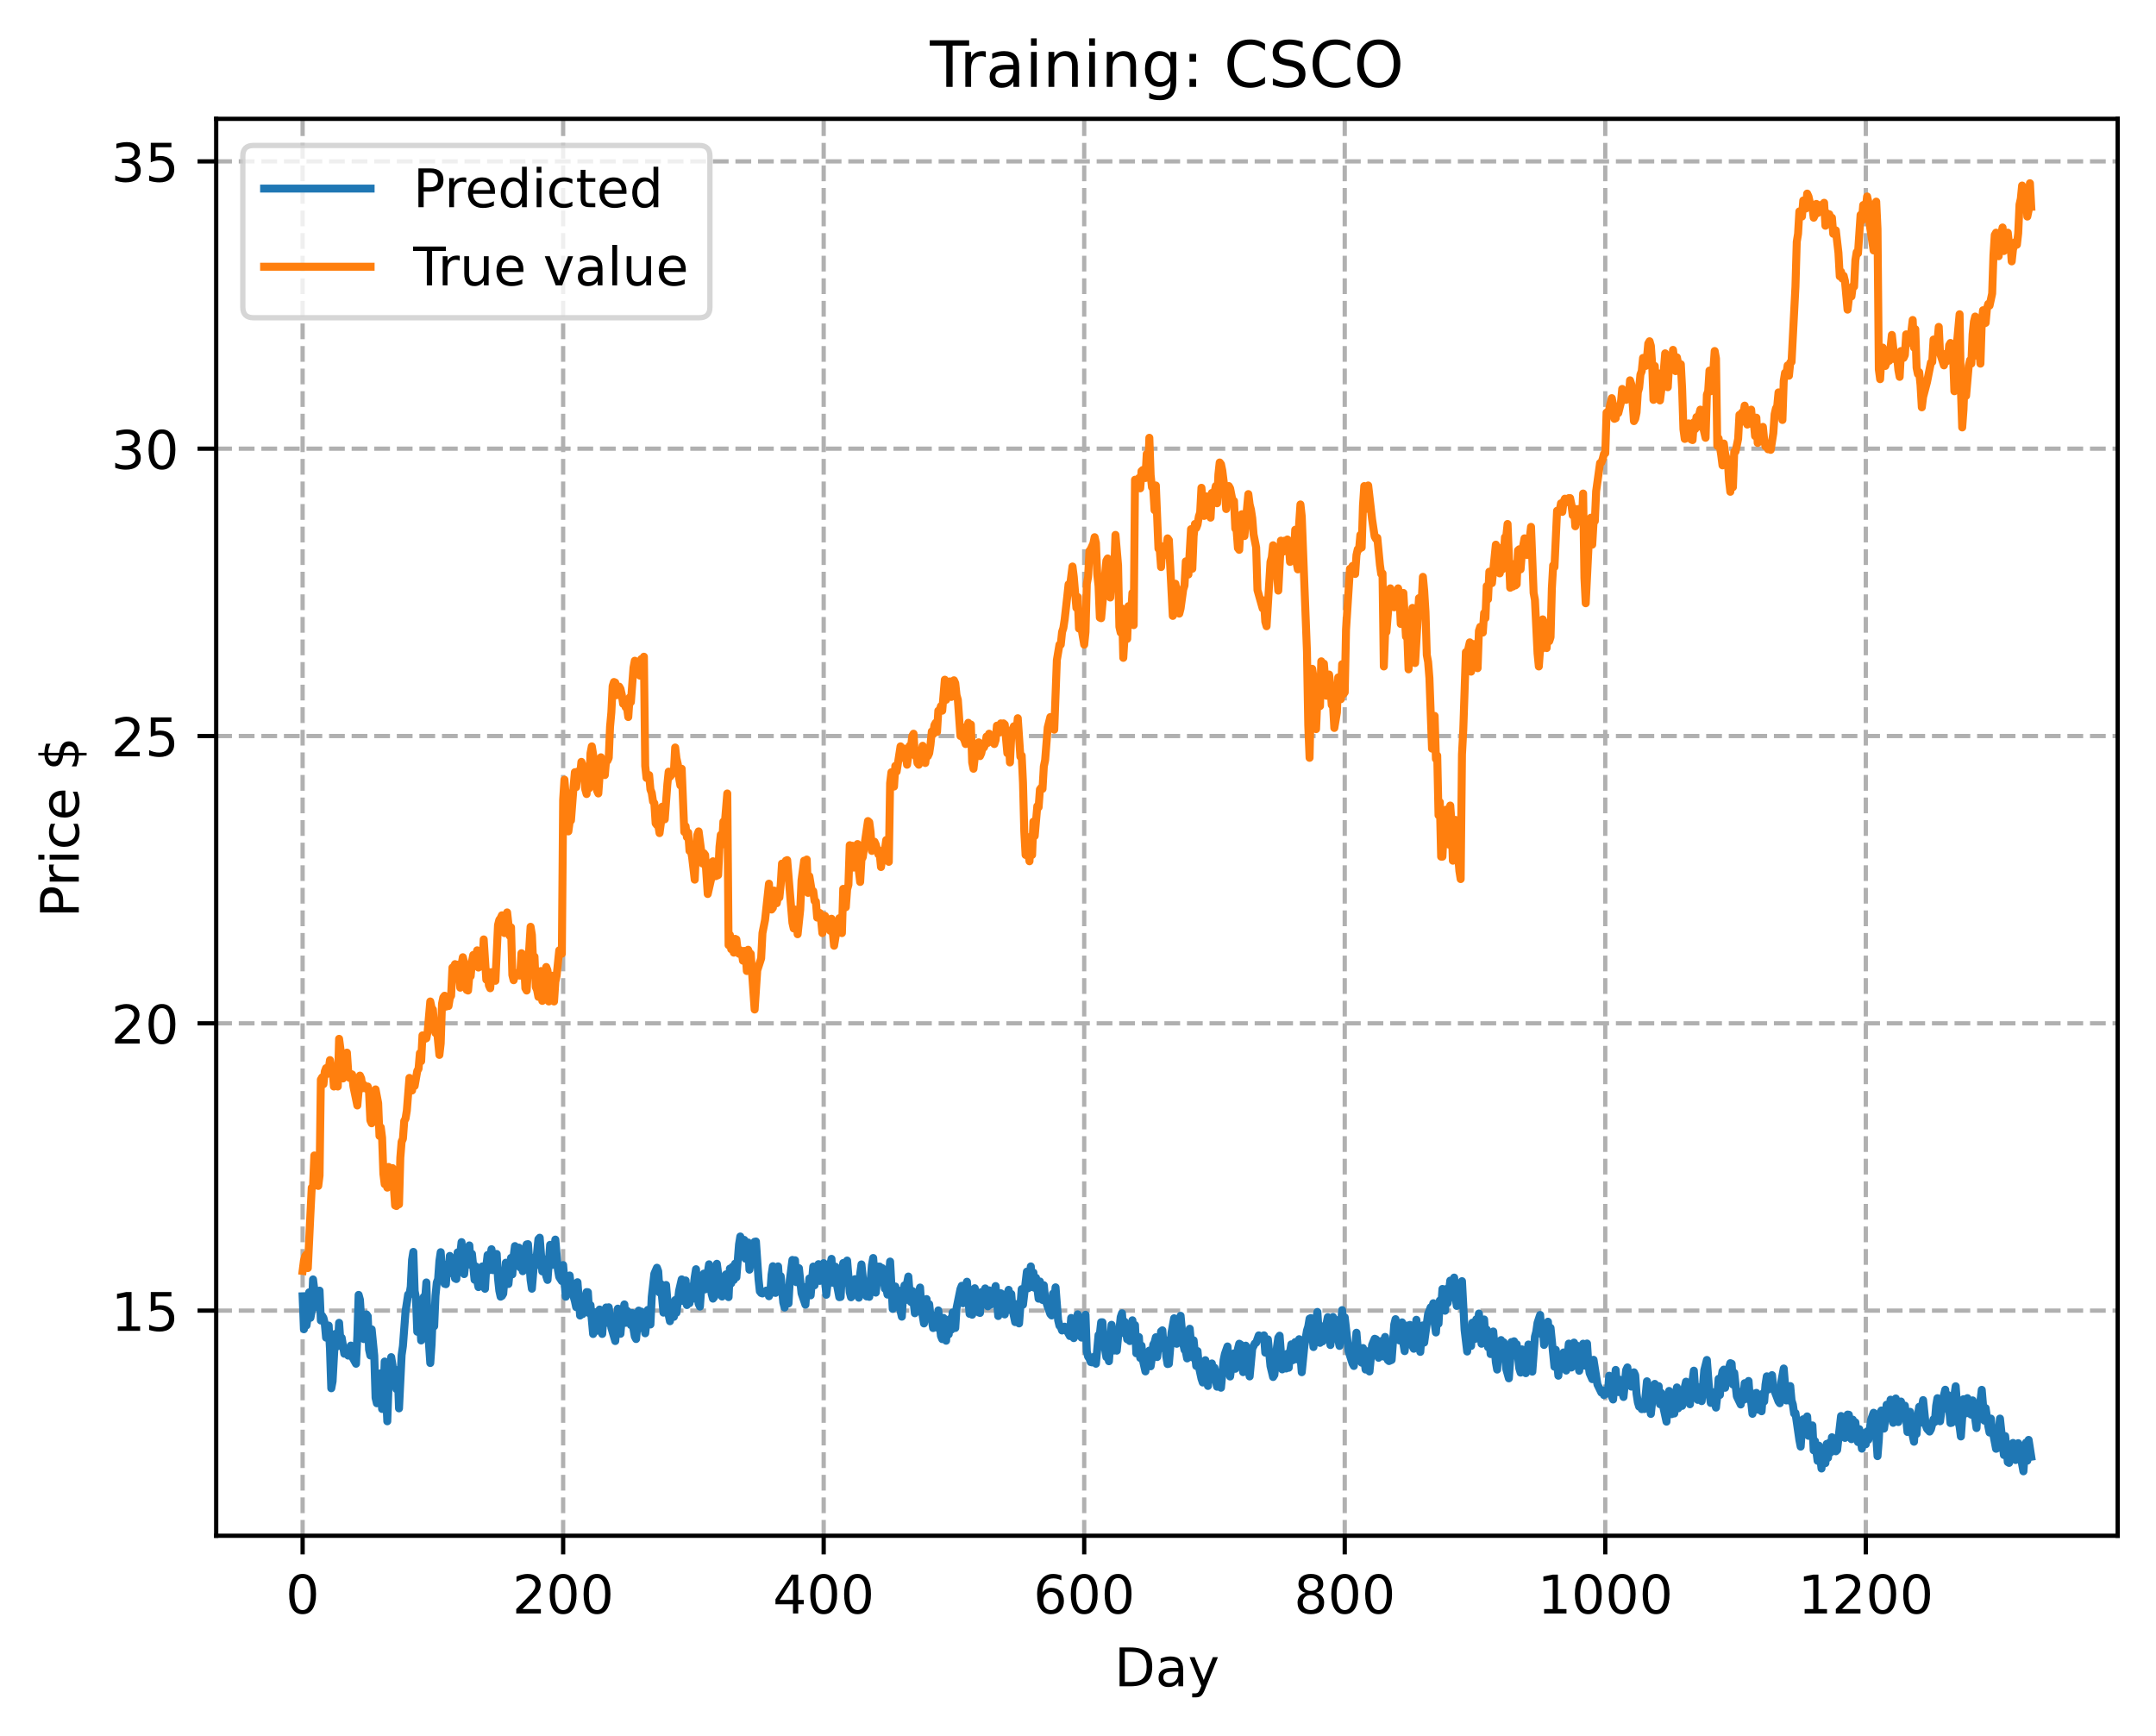 <?xml version="1.0" encoding="utf-8" standalone="no"?>
<!DOCTYPE svg PUBLIC "-//W3C//DTD SVG 1.1//EN"
  "http://www.w3.org/Graphics/SVG/1.1/DTD/svg11.dtd">
<!-- Created with matplotlib (https://matplotlib.org/) -->
<svg height="325.986pt" version="1.1" viewBox="0 0 404.923 325.986" width="404.923pt" xmlns="http://www.w3.org/2000/svg" xmlns:xlink="http://www.w3.org/1999/xlink">
 <defs>
  <style type="text/css">
*{stroke-linecap:butt;stroke-linejoin:round;}
  </style>
 </defs>
 <g id="figure_1">
  <g id="patch_1">
   <path d="M 0 325.986 
L 404.923 325.986 
L 404.923 0 
L 0 0 
z
" style="fill:#ffffff;"/>
  </g>
  <g id="axes_1">
   <g id="patch_2">
    <path d="M 40.603 288.43 
L 397.723 288.43 
L 397.723 22.318 
L 40.603 22.318 
z
" style="fill:#ffffff;"/>
   </g>
   <g id="matplotlib.axis_1">
    <g id="xtick_1">
     <g id="line2d_1">
      <path clip-path="url(#pf17eccd4ae)" d="M 56.836 288.43 
L 56.836 22.318 
" style="fill:none;stroke:#b0b0b0;stroke-dasharray:2.96,1.28;stroke-dashoffset:0;stroke-width:0.8;"/>
     </g>
     <g id="line2d_2">
      <defs>
       <path d="M 0 0 
L 0 3.5 
" id="m371e366f5c" style="stroke:#000000;stroke-width:0.8;"/>
      </defs>
      <g>
       <use style="stroke:#000000;stroke-width:0.8;" x="56.836" xlink:href="#m371e366f5c" y="288.43"/>
      </g>
     </g>
     <g id="text_1">
      <!-- 0 -->
      <defs>
       <path d="M 31.781 66.406 
Q 24.172 66.406 20.328 58.906 
Q 16.5 51.422 16.5 36.375 
Q 16.5 21.391 20.328 13.891 
Q 24.172 6.391 31.781 6.391 
Q 39.453 6.391 43.281 13.891 
Q 47.125 21.391 47.125 36.375 
Q 47.125 51.422 43.281 58.906 
Q 39.453 66.406 31.781 66.406 
z
M 31.781 74.219 
Q 44.047 74.219 50.516 64.516 
Q 56.984 54.828 56.984 36.375 
Q 56.984 17.969 50.516 8.266 
Q 44.047 -1.422 31.781 -1.422 
Q 19.531 -1.422 13.062 8.266 
Q 6.594 17.969 6.594 36.375 
Q 6.594 54.828 13.062 64.516 
Q 19.531 74.219 31.781 74.219 
z
" id="DejaVuSans-48"/>
      </defs>
      <g transform="translate(53.655 303.029)scale(0.1 -0.1)">
       <use xlink:href="#DejaVuSans-48"/>
      </g>
     </g>
    </g>
    <g id="xtick_2">
     <g id="line2d_3">
      <path clip-path="url(#pf17eccd4ae)" d="M 105.766 288.43 
L 105.766 22.318 
" style="fill:none;stroke:#b0b0b0;stroke-dasharray:2.96,1.28;stroke-dashoffset:0;stroke-width:0.8;"/>
     </g>
     <g id="line2d_4">
      <g>
       <use style="stroke:#000000;stroke-width:0.8;" x="105.766" xlink:href="#m371e366f5c" y="288.43"/>
      </g>
     </g>
     <g id="text_2">
      <!-- 200 -->
      <defs>
       <path d="M 19.188 8.297 
L 53.609 8.297 
L 53.609 0 
L 7.328 0 
L 7.328 8.297 
Q 12.938 14.109 22.625 23.891 
Q 32.328 33.688 34.812 36.531 
Q 39.547 41.844 41.422 45.531 
Q 43.312 49.219 43.312 52.781 
Q 43.312 58.594 39.234 62.25 
Q 35.156 65.922 28.609 65.922 
Q 23.969 65.922 18.812 64.312 
Q 13.672 62.703 7.812 59.422 
L 7.812 69.391 
Q 13.766 71.781 18.938 73 
Q 24.125 74.219 28.422 74.219 
Q 39.75 74.219 46.484 68.547 
Q 53.219 62.891 53.219 53.422 
Q 53.219 48.922 51.531 44.891 
Q 49.859 40.875 45.406 35.406 
Q 44.188 33.984 37.641 27.219 
Q 31.109 20.453 19.188 8.297 
z
" id="DejaVuSans-50"/>
      </defs>
      <g transform="translate(96.223 303.029)scale(0.1 -0.1)">
       <use xlink:href="#DejaVuSans-50"/>
       <use x="63.623" xlink:href="#DejaVuSans-48"/>
       <use x="127.246" xlink:href="#DejaVuSans-48"/>
      </g>
     </g>
    </g>
    <g id="xtick_3">
     <g id="line2d_5">
      <path clip-path="url(#pf17eccd4ae)" d="M 154.697 288.43 
L 154.697 22.318 
" style="fill:none;stroke:#b0b0b0;stroke-dasharray:2.96,1.28;stroke-dashoffset:0;stroke-width:0.8;"/>
     </g>
     <g id="line2d_6">
      <g>
       <use style="stroke:#000000;stroke-width:0.8;" x="154.697" xlink:href="#m371e366f5c" y="288.43"/>
      </g>
     </g>
     <g id="text_3">
      <!-- 400 -->
      <defs>
       <path d="M 37.797 64.312 
L 12.891 25.391 
L 37.797 25.391 
z
M 35.203 72.906 
L 47.609 72.906 
L 47.609 25.391 
L 58.016 25.391 
L 58.016 17.188 
L 47.609 17.188 
L 47.609 0 
L 37.797 0 
L 37.797 17.188 
L 4.891 17.188 
L 4.891 26.703 
z
" id="DejaVuSans-52"/>
      </defs>
      <g transform="translate(145.153 303.029)scale(0.1 -0.1)">
       <use xlink:href="#DejaVuSans-52"/>
       <use x="63.623" xlink:href="#DejaVuSans-48"/>
       <use x="127.246" xlink:href="#DejaVuSans-48"/>
      </g>
     </g>
    </g>
    <g id="xtick_4">
     <g id="line2d_7">
      <path clip-path="url(#pf17eccd4ae)" d="M 203.628 288.43 
L 203.628 22.318 
" style="fill:none;stroke:#b0b0b0;stroke-dasharray:2.96,1.28;stroke-dashoffset:0;stroke-width:0.8;"/>
     </g>
     <g id="line2d_8">
      <g>
       <use style="stroke:#000000;stroke-width:0.8;" x="203.628" xlink:href="#m371e366f5c" y="288.43"/>
      </g>
     </g>
     <g id="text_4">
      <!-- 600 -->
      <defs>
       <path d="M 33.016 40.375 
Q 26.375 40.375 22.484 35.828 
Q 18.609 31.297 18.609 23.391 
Q 18.609 15.531 22.484 10.953 
Q 26.375 6.391 33.016 6.391 
Q 39.656 6.391 43.531 10.953 
Q 47.406 15.531 47.406 23.391 
Q 47.406 31.297 43.531 35.828 
Q 39.656 40.375 33.016 40.375 
z
M 52.594 71.297 
L 52.594 62.312 
Q 48.875 64.062 45.094 64.984 
Q 41.312 65.922 37.594 65.922 
Q 27.828 65.922 22.672 59.328 
Q 17.531 52.734 16.797 39.406 
Q 19.672 43.656 24.016 45.922 
Q 28.375 48.188 33.594 48.188 
Q 44.578 48.188 50.953 41.516 
Q 57.328 34.859 57.328 23.391 
Q 57.328 12.156 50.688 5.359 
Q 44.047 -1.422 33.016 -1.422 
Q 20.359 -1.422 13.672 8.266 
Q 6.984 17.969 6.984 36.375 
Q 6.984 53.656 15.188 63.938 
Q 23.391 74.219 37.203 74.219 
Q 40.922 74.219 44.703 73.484 
Q 48.484 72.75 52.594 71.297 
z
" id="DejaVuSans-54"/>
      </defs>
      <g transform="translate(194.084 303.029)scale(0.1 -0.1)">
       <use xlink:href="#DejaVuSans-54"/>
       <use x="63.623" xlink:href="#DejaVuSans-48"/>
       <use x="127.246" xlink:href="#DejaVuSans-48"/>
      </g>
     </g>
    </g>
    <g id="xtick_5">
     <g id="line2d_9">
      <path clip-path="url(#pf17eccd4ae)" d="M 252.558 288.43 
L 252.558 22.318 
" style="fill:none;stroke:#b0b0b0;stroke-dasharray:2.96,1.28;stroke-dashoffset:0;stroke-width:0.8;"/>
     </g>
     <g id="line2d_10">
      <g>
       <use style="stroke:#000000;stroke-width:0.8;" x="252.558" xlink:href="#m371e366f5c" y="288.43"/>
      </g>
     </g>
     <g id="text_5">
      <!-- 800 -->
      <defs>
       <path d="M 31.781 34.625 
Q 24.75 34.625 20.719 30.859 
Q 16.703 27.094 16.703 20.516 
Q 16.703 13.922 20.719 10.156 
Q 24.75 6.391 31.781 6.391 
Q 38.812 6.391 42.859 10.172 
Q 46.922 13.969 46.922 20.516 
Q 46.922 27.094 42.891 30.859 
Q 38.875 34.625 31.781 34.625 
z
M 21.922 38.812 
Q 15.578 40.375 12.031 44.719 
Q 8.5 49.078 8.5 55.328 
Q 8.5 64.062 14.719 69.141 
Q 20.953 74.219 31.781 74.219 
Q 42.672 74.219 48.875 69.141 
Q 55.078 64.062 55.078 55.328 
Q 55.078 49.078 51.531 44.719 
Q 48 40.375 41.703 38.812 
Q 48.828 37.156 52.797 32.312 
Q 56.781 27.484 56.781 20.516 
Q 56.781 9.906 50.312 4.234 
Q 43.844 -1.422 31.781 -1.422 
Q 19.734 -1.422 13.25 4.234 
Q 6.781 9.906 6.781 20.516 
Q 6.781 27.484 10.781 32.312 
Q 14.797 37.156 21.922 38.812 
z
M 18.312 54.391 
Q 18.312 48.734 21.844 45.562 
Q 25.391 42.391 31.781 42.391 
Q 38.141 42.391 41.719 45.562 
Q 45.312 48.734 45.312 54.391 
Q 45.312 60.062 41.719 63.234 
Q 38.141 66.406 31.781 66.406 
Q 25.391 66.406 21.844 63.234 
Q 18.312 60.062 18.312 54.391 
z
" id="DejaVuSans-56"/>
      </defs>
      <g transform="translate(243.015 303.029)scale(0.1 -0.1)">
       <use xlink:href="#DejaVuSans-56"/>
       <use x="63.623" xlink:href="#DejaVuSans-48"/>
       <use x="127.246" xlink:href="#DejaVuSans-48"/>
      </g>
     </g>
    </g>
    <g id="xtick_6">
     <g id="line2d_11">
      <path clip-path="url(#pf17eccd4ae)" d="M 301.489 288.43 
L 301.489 22.318 
" style="fill:none;stroke:#b0b0b0;stroke-dasharray:2.96,1.28;stroke-dashoffset:0;stroke-width:0.8;"/>
     </g>
     <g id="line2d_12">
      <g>
       <use style="stroke:#000000;stroke-width:0.8;" x="301.489" xlink:href="#m371e366f5c" y="288.43"/>
      </g>
     </g>
     <g id="text_6">
      <!-- 1000 -->
      <defs>
       <path d="M 12.406 8.297 
L 28.516 8.297 
L 28.516 63.922 
L 10.984 60.406 
L 10.984 69.391 
L 28.422 72.906 
L 38.281 72.906 
L 38.281 8.297 
L 54.391 8.297 
L 54.391 0 
L 12.406 0 
z
" id="DejaVuSans-49"/>
      </defs>
      <g transform="translate(288.764 303.029)scale(0.1 -0.1)">
       <use xlink:href="#DejaVuSans-49"/>
       <use x="63.623" xlink:href="#DejaVuSans-48"/>
       <use x="127.246" xlink:href="#DejaVuSans-48"/>
       <use x="190.869" xlink:href="#DejaVuSans-48"/>
      </g>
     </g>
    </g>
    <g id="xtick_7">
     <g id="line2d_13">
      <path clip-path="url(#pf17eccd4ae)" d="M 350.419 288.43 
L 350.419 22.318 
" style="fill:none;stroke:#b0b0b0;stroke-dasharray:2.96,1.28;stroke-dashoffset:0;stroke-width:0.8;"/>
     </g>
     <g id="line2d_14">
      <g>
       <use style="stroke:#000000;stroke-width:0.8;" x="350.419" xlink:href="#m371e366f5c" y="288.43"/>
      </g>
     </g>
     <g id="text_7">
      <!-- 1200 -->
      <g transform="translate(337.694 303.029)scale(0.1 -0.1)">
       <use xlink:href="#DejaVuSans-49"/>
       <use x="63.623" xlink:href="#DejaVuSans-50"/>
       <use x="127.246" xlink:href="#DejaVuSans-48"/>
       <use x="190.869" xlink:href="#DejaVuSans-48"/>
      </g>
     </g>
    </g>
    <g id="text_8">
     <!-- Day -->
     <defs>
      <path d="M 19.672 64.797 
L 19.672 8.109 
L 31.594 8.109 
Q 46.688 8.109 53.688 14.938 
Q 60.688 21.781 60.688 36.531 
Q 60.688 51.172 53.688 57.984 
Q 46.688 64.797 31.594 64.797 
z
M 9.812 72.906 
L 30.078 72.906 
Q 51.266 72.906 61.172 64.094 
Q 71.094 55.281 71.094 36.531 
Q 71.094 17.672 61.125 8.828 
Q 51.172 0 30.078 0 
L 9.812 0 
z
" id="DejaVuSans-68"/>
      <path d="M 34.281 27.484 
Q 23.391 27.484 19.188 25 
Q 14.984 22.516 14.984 16.5 
Q 14.984 11.719 18.141 8.906 
Q 21.297 6.109 26.703 6.109 
Q 34.188 6.109 38.703 11.406 
Q 43.219 16.703 43.219 25.484 
L 43.219 27.484 
z
M 52.203 31.203 
L 52.203 0 
L 43.219 0 
L 43.219 8.297 
Q 40.141 3.328 35.547 0.953 
Q 30.953 -1.422 24.312 -1.422 
Q 15.922 -1.422 10.953 3.297 
Q 6 8.016 6 15.922 
Q 6 25.141 12.172 29.828 
Q 18.359 34.516 30.609 34.516 
L 43.219 34.516 
L 43.219 35.406 
Q 43.219 41.609 39.141 45 
Q 35.062 48.391 27.688 48.391 
Q 23 48.391 18.547 47.266 
Q 14.109 46.141 10.016 43.891 
L 10.016 52.203 
Q 14.938 54.109 19.578 55.047 
Q 24.219 56 28.609 56 
Q 40.484 56 46.344 49.844 
Q 52.203 43.703 52.203 31.203 
z
" id="DejaVuSans-97"/>
      <path d="M 32.172 -5.078 
Q 28.375 -14.844 24.75 -17.812 
Q 21.141 -20.797 15.094 -20.797 
L 7.906 -20.797 
L 7.906 -13.281 
L 13.188 -13.281 
Q 16.891 -13.281 18.938 -11.516 
Q 21 -9.766 23.484 -3.219 
L 25.094 0.875 
L 2.984 54.688 
L 12.5 54.688 
L 29.594 11.922 
L 46.688 54.688 
L 56.203 54.688 
z
" id="DejaVuSans-121"/>
     </defs>
     <g transform="translate(209.29 316.707)scale(0.1 -0.1)">
      <use xlink:href="#DejaVuSans-68"/>
      <use x="77.002" xlink:href="#DejaVuSans-97"/>
      <use x="138.281" xlink:href="#DejaVuSans-121"/>
     </g>
    </g>
   </g>
   <g id="matplotlib.axis_2">
    <g id="ytick_1">
     <g id="line2d_15">
      <path clip-path="url(#pf17eccd4ae)" d="M 40.603 246.15 
L 397.723 246.15 
" style="fill:none;stroke:#b0b0b0;stroke-dasharray:2.96,1.28;stroke-dashoffset:0;stroke-width:0.8;"/>
     </g>
     <g id="line2d_16">
      <defs>
       <path d="M 0 0 
L -3.5 0 
" id="md8e05a87a2" style="stroke:#000000;stroke-width:0.8;"/>
      </defs>
      <g>
       <use style="stroke:#000000;stroke-width:0.8;" x="40.603" xlink:href="#md8e05a87a2" y="246.15"/>
      </g>
     </g>
     <g id="text_9">
      <!-- 15 -->
      <defs>
       <path d="M 10.797 72.906 
L 49.516 72.906 
L 49.516 64.594 
L 19.828 64.594 
L 19.828 46.734 
Q 21.969 47.469 24.109 47.828 
Q 26.266 48.188 28.422 48.188 
Q 40.625 48.188 47.75 41.5 
Q 54.891 34.812 54.891 23.391 
Q 54.891 11.625 47.562 5.094 
Q 40.234 -1.422 26.906 -1.422 
Q 22.312 -1.422 17.547 -0.641 
Q 12.797 0.141 7.719 1.703 
L 7.719 11.625 
Q 12.109 9.234 16.797 8.062 
Q 21.484 6.891 26.703 6.891 
Q 35.156 6.891 40.078 11.328 
Q 45.016 15.766 45.016 23.391 
Q 45.016 31 40.078 35.438 
Q 35.156 39.891 26.703 39.891 
Q 22.75 39.891 18.812 39.016 
Q 14.891 38.141 10.797 36.281 
z
" id="DejaVuSans-53"/>
      </defs>
      <g transform="translate(20.878 249.949)scale(0.1 -0.1)">
       <use xlink:href="#DejaVuSans-49"/>
       <use x="63.623" xlink:href="#DejaVuSans-53"/>
      </g>
     </g>
    </g>
    <g id="ytick_2">
     <g id="line2d_17">
      <path clip-path="url(#pf17eccd4ae)" d="M 40.603 192.191 
L 397.723 192.191 
" style="fill:none;stroke:#b0b0b0;stroke-dasharray:2.96,1.28;stroke-dashoffset:0;stroke-width:0.8;"/>
     </g>
     <g id="line2d_18">
      <g>
       <use style="stroke:#000000;stroke-width:0.8;" x="40.603" xlink:href="#md8e05a87a2" y="192.191"/>
      </g>
     </g>
     <g id="text_10">
      <!-- 20 -->
      <g transform="translate(20.878 195.99)scale(0.1 -0.1)">
       <use xlink:href="#DejaVuSans-50"/>
       <use x="63.623" xlink:href="#DejaVuSans-48"/>
      </g>
     </g>
    </g>
    <g id="ytick_3">
     <g id="line2d_19">
      <path clip-path="url(#pf17eccd4ae)" d="M 40.603 138.232 
L 397.723 138.232 
" style="fill:none;stroke:#b0b0b0;stroke-dasharray:2.96,1.28;stroke-dashoffset:0;stroke-width:0.8;"/>
     </g>
     <g id="line2d_20">
      <g>
       <use style="stroke:#000000;stroke-width:0.8;" x="40.603" xlink:href="#md8e05a87a2" y="138.232"/>
      </g>
     </g>
     <g id="text_11">
      <!-- 25 -->
      <g transform="translate(20.878 142.031)scale(0.1 -0.1)">
       <use xlink:href="#DejaVuSans-50"/>
       <use x="63.623" xlink:href="#DejaVuSans-53"/>
      </g>
     </g>
    </g>
    <g id="ytick_4">
     <g id="line2d_21">
      <path clip-path="url(#pf17eccd4ae)" d="M 40.603 84.272 
L 397.723 84.272 
" style="fill:none;stroke:#b0b0b0;stroke-dasharray:2.96,1.28;stroke-dashoffset:0;stroke-width:0.8;"/>
     </g>
     <g id="line2d_22">
      <g>
       <use style="stroke:#000000;stroke-width:0.8;" x="40.603" xlink:href="#md8e05a87a2" y="84.272"/>
      </g>
     </g>
     <g id="text_12">
      <!-- 30 -->
      <defs>
       <path d="M 40.578 39.312 
Q 47.656 37.797 51.625 33 
Q 55.609 28.219 55.609 21.188 
Q 55.609 10.406 48.188 4.484 
Q 40.766 -1.422 27.094 -1.422 
Q 22.516 -1.422 17.656 -0.516 
Q 12.797 0.391 7.625 2.203 
L 7.625 11.719 
Q 11.719 9.328 16.594 8.109 
Q 21.484 6.891 26.812 6.891 
Q 36.078 6.891 40.938 10.547 
Q 45.797 14.203 45.797 21.188 
Q 45.797 27.641 41.281 31.266 
Q 36.766 34.906 28.719 34.906 
L 20.219 34.906 
L 20.219 43.016 
L 29.109 43.016 
Q 36.375 43.016 40.234 45.922 
Q 44.094 48.828 44.094 54.297 
Q 44.094 59.906 40.109 62.906 
Q 36.141 65.922 28.719 65.922 
Q 24.656 65.922 20.016 65.031 
Q 15.375 64.156 9.812 62.312 
L 9.812 71.094 
Q 15.438 72.656 20.344 73.438 
Q 25.25 74.219 29.594 74.219 
Q 40.828 74.219 47.359 69.109 
Q 53.906 64.016 53.906 55.328 
Q 53.906 49.266 50.438 45.094 
Q 46.969 40.922 40.578 39.312 
z
" id="DejaVuSans-51"/>
      </defs>
      <g transform="translate(20.878 88.072)scale(0.1 -0.1)">
       <use xlink:href="#DejaVuSans-51"/>
       <use x="63.623" xlink:href="#DejaVuSans-48"/>
      </g>
     </g>
    </g>
    <g id="ytick_5">
     <g id="line2d_23">
      <path clip-path="url(#pf17eccd4ae)" d="M 40.603 30.313 
L 397.723 30.313 
" style="fill:none;stroke:#b0b0b0;stroke-dasharray:2.96,1.28;stroke-dashoffset:0;stroke-width:0.8;"/>
     </g>
     <g id="line2d_24">
      <g>
       <use style="stroke:#000000;stroke-width:0.8;" x="40.603" xlink:href="#md8e05a87a2" y="30.313"/>
      </g>
     </g>
     <g id="text_13">
      <!-- 35 -->
      <g transform="translate(20.878 34.112)scale(0.1 -0.1)">
       <use xlink:href="#DejaVuSans-51"/>
       <use x="63.623" xlink:href="#DejaVuSans-53"/>
      </g>
     </g>
    </g>
    <g id="text_14">
     <!-- Price $ -->
     <defs>
      <path d="M 19.672 64.797 
L 19.672 37.406 
L 32.078 37.406 
Q 38.969 37.406 42.719 40.969 
Q 46.484 44.531 46.484 51.125 
Q 46.484 57.672 42.719 61.234 
Q 38.969 64.797 32.078 64.797 
z
M 9.812 72.906 
L 32.078 72.906 
Q 44.344 72.906 50.609 67.359 
Q 56.891 61.812 56.891 51.125 
Q 56.891 40.328 50.609 34.812 
Q 44.344 29.297 32.078 29.297 
L 19.672 29.297 
L 19.672 0 
L 9.812 0 
z
" id="DejaVuSans-80"/>
      <path d="M 41.109 46.297 
Q 39.594 47.172 37.812 47.578 
Q 36.031 48 33.891 48 
Q 26.266 48 22.188 43.047 
Q 18.109 38.094 18.109 28.812 
L 18.109 0 
L 9.078 0 
L 9.078 54.688 
L 18.109 54.688 
L 18.109 46.188 
Q 20.953 51.172 25.484 53.578 
Q 30.031 56 36.531 56 
Q 37.453 56 38.578 55.875 
Q 39.703 55.766 41.062 55.516 
z
" id="DejaVuSans-114"/>
      <path d="M 9.422 54.688 
L 18.406 54.688 
L 18.406 0 
L 9.422 0 
z
M 9.422 75.984 
L 18.406 75.984 
L 18.406 64.594 
L 9.422 64.594 
z
" id="DejaVuSans-105"/>
      <path d="M 48.781 52.594 
L 48.781 44.188 
Q 44.969 46.297 41.141 47.344 
Q 37.312 48.391 33.406 48.391 
Q 24.656 48.391 19.812 42.844 
Q 14.984 37.312 14.984 27.297 
Q 14.984 17.281 19.812 11.734 
Q 24.656 6.203 33.406 6.203 
Q 37.312 6.203 41.141 7.25 
Q 44.969 8.297 48.781 10.406 
L 48.781 2.094 
Q 45.016 0.344 40.984 -0.531 
Q 36.969 -1.422 32.422 -1.422 
Q 20.062 -1.422 12.781 6.344 
Q 5.516 14.109 5.516 27.297 
Q 5.516 40.672 12.859 48.328 
Q 20.219 56 33.016 56 
Q 37.156 56 41.109 55.141 
Q 45.062 54.297 48.781 52.594 
z
" id="DejaVuSans-99"/>
      <path d="M 56.203 29.594 
L 56.203 25.203 
L 14.891 25.203 
Q 15.484 15.922 20.484 11.062 
Q 25.484 6.203 34.422 6.203 
Q 39.594 6.203 44.453 7.469 
Q 49.312 8.734 54.109 11.281 
L 54.109 2.781 
Q 49.266 0.734 44.188 -0.344 
Q 39.109 -1.422 33.891 -1.422 
Q 20.797 -1.422 13.156 6.188 
Q 5.516 13.812 5.516 26.812 
Q 5.516 40.234 12.766 48.109 
Q 20.016 56 32.328 56 
Q 43.359 56 49.781 48.891 
Q 56.203 41.797 56.203 29.594 
z
M 47.219 32.234 
Q 47.125 39.594 43.094 43.984 
Q 39.062 48.391 32.422 48.391 
Q 24.906 48.391 20.391 44.141 
Q 15.875 39.891 15.188 32.172 
z
" id="DejaVuSans-101"/>
      <path id="DejaVuSans-32"/>
      <path d="M 33.797 -14.703 
L 28.906 -14.703 
L 28.859 0 
Q 23.734 0.094 18.609 1.188 
Q 13.484 2.297 8.297 4.5 
L 8.297 13.281 
Q 13.281 10.156 18.375 8.562 
Q 23.484 6.984 28.906 6.938 
L 28.906 29.203 
Q 18.109 30.953 13.203 35.156 
Q 8.297 39.359 8.297 46.688 
Q 8.297 54.641 13.625 59.219 
Q 18.953 63.812 28.906 64.5 
L 28.906 75.984 
L 33.797 75.984 
L 33.797 64.656 
Q 38.328 64.453 42.578 63.688 
Q 46.828 62.938 50.875 61.625 
L 50.875 53.078 
Q 46.828 55.125 42.547 56.25 
Q 38.281 57.375 33.797 57.562 
L 33.797 36.719 
Q 44.875 35.016 50.094 30.609 
Q 55.328 26.219 55.328 18.609 
Q 55.328 10.359 49.781 5.594 
Q 44.234 0.828 33.797 0.094 
z
M 28.906 37.594 
L 28.906 57.625 
Q 23.25 56.984 20.266 54.391 
Q 17.281 51.812 17.281 47.516 
Q 17.281 43.312 20.031 40.969 
Q 22.797 38.625 28.906 37.594 
z
M 33.797 28.219 
L 33.797 7.078 
Q 39.984 7.906 43.141 10.594 
Q 46.297 13.281 46.297 17.672 
Q 46.297 21.969 43.281 24.5 
Q 40.281 27.047 33.797 28.219 
z
" id="DejaVuSans-36"/>
     </defs>
     <g transform="translate(14.798 172.342)rotate(-90)scale(0.1 -0.1)">
      <use xlink:href="#DejaVuSans-80"/>
      <use x="58.553" xlink:href="#DejaVuSans-114"/>
      <use x="99.666" xlink:href="#DejaVuSans-105"/>
      <use x="127.449" xlink:href="#DejaVuSans-99"/>
      <use x="182.43" xlink:href="#DejaVuSans-101"/>
      <use x="243.953" xlink:href="#DejaVuSans-32"/>
      <use x="275.74" xlink:href="#DejaVuSans-36"/>
     </g>
    </g>
   </g>
   <g id="line2d_25">
    <path clip-path="url(#pf17eccd4ae)" d="M 56.836 243.459 
L 57.081 249.652 
L 57.325 247.614 
L 57.57 248.927 
L 57.814 247.302 
L 58.059 242.716 
L 58.304 247.501 
L 58.548 246.258 
L 58.793 240.292 
L 59.282 244.217 
L 59.527 244.513 
L 59.772 245.584 
L 60.016 242.399 
L 60.261 248.011 
L 60.506 247.12 
L 60.75 247.536 
L 60.995 248.546 
L 61.24 251.227 
L 61.484 250.58 
L 61.729 248.956 
L 61.974 253.345 
L 62.218 260.738 
L 62.463 259.437 
L 62.952 250.534 
L 63.197 251.312 
L 63.441 252.829 
L 63.686 248.438 
L 63.931 251.859 
L 64.175 251.257 
L 64.665 254.252 
L 65.154 253.292 
L 65.399 254.607 
L 65.643 254.426 
L 65.888 252.718 
L 66.133 254.799 
L 66.867 256.131 
L 67.111 250.942 
L 67.356 243.196 
L 67.601 244.101 
L 67.845 247.875 
L 68.335 251.497 
L 68.579 250.324 
L 68.824 246.858 
L 69.069 247.205 
L 69.313 253.461 
L 69.558 254.575 
L 69.802 249.664 
L 70.292 254.624 
L 70.536 262.53 
L 70.781 263.556 
L 71.27 259.466 
L 71.515 257.912 
L 71.76 264.622 
L 72.004 262.554 
L 72.249 255.711 
L 72.738 266.936 
L 72.983 259.951 
L 73.472 254.886 
L 73.717 256.426 
L 73.962 258.84 
L 74.206 257.243 
L 74.451 260.896 
L 74.696 257.551 
L 74.94 264.51 
L 75.429 254.502 
L 75.674 252.798 
L 76.163 246.322 
L 76.653 243.127 
L 76.897 243.129 
L 77.142 241.676 
L 77.387 236.613 
L 77.631 235.119 
L 77.876 242.466 
L 78.121 243.754 
L 78.365 250.121 
L 78.61 249.919 
L 78.855 247.648 
L 79.099 251.757 
L 79.589 243.569 
L 79.833 244.15 
L 80.078 240.861 
L 80.323 248.772 
L 80.812 255.997 
L 81.056 252.494 
L 81.301 246.273 
L 81.546 249.085 
L 81.79 243.378 
L 82.035 240.866 
L 82.28 240.233 
L 82.524 236.822 
L 82.769 235.175 
L 83.014 238.937 
L 83.503 241.113 
L 83.748 241.189 
L 83.992 237.45 
L 84.237 239.213 
L 84.482 235.875 
L 84.726 237.887 
L 85.216 238.324 
L 85.46 240.096 
L 85.705 240.222 
L 85.95 235.21 
L 86.194 237.906 
L 86.684 233.286 
L 86.928 237.568 
L 87.173 239.293 
L 87.662 234.78 
L 87.907 234.612 
L 88.151 233.903 
L 88.396 237.56 
L 88.641 235.487 
L 89.13 240.358 
L 89.375 237.849 
L 89.619 240.543 
L 89.864 241.735 
L 90.109 238.679 
L 90.353 241.06 
L 90.598 237.851 
L 91.087 242.05 
L 91.332 237.819 
L 91.577 235.709 
L 91.821 238.582 
L 92.066 235.939 
L 92.311 234.619 
L 92.555 238.55 
L 92.8 236.28 
L 93.044 235.503 
L 93.289 235.514 
L 93.534 240.122 
L 93.778 242.422 
L 94.023 243.537 
L 94.268 243.391 
L 94.512 242.973 
L 95.002 237.152 
L 95.491 241.156 
L 95.98 236.242 
L 96.225 239.338 
L 96.47 235.871 
L 96.714 234.029 
L 96.959 237.41 
L 97.448 234.316 
L 97.693 238.047 
L 97.938 235.969 
L 98.182 238.752 
L 98.672 234.546 
L 98.916 233.711 
L 99.161 233.664 
L 99.65 240.369 
L 99.895 242.04 
L 100.384 236.161 
L 100.629 237.676 
L 101.118 232.737 
L 101.363 232.457 
L 101.852 238.789 
L 102.097 236.487 
L 102.586 239.632 
L 102.831 240.39 
L 103.32 233.791 
L 103.809 237.556 
L 104.299 232.808 
L 104.788 238.484 
L 105.032 239.844 
L 105.522 240.598 
L 105.766 237.593 
L 106.256 243.547 
L 106.5 240.212 
L 106.745 242.617 
L 106.99 239.556 
L 107.234 241.762 
L 107.968 244.355 
L 108.213 245.5 
L 108.458 240.818 
L 108.947 247.073 
L 109.192 244.654 
L 109.436 246.806 
L 109.681 244.389 
L 109.926 243.775 
L 110.17 242.673 
L 110.415 242.691 
L 110.66 246.645 
L 110.904 245.117 
L 111.393 250.544 
L 111.638 247.829 
L 111.883 246.451 
L 112.127 249.933 
L 112.617 245.944 
L 112.861 249.461 
L 113.106 250.533 
L 113.351 246.863 
L 113.595 248.351 
L 113.84 245.557 
L 114.085 248.451 
L 114.329 245.523 
L 114.819 249.364 
L 115.553 251.866 
L 116.042 245.779 
L 116.531 250.512 
L 116.776 247.415 
L 117.265 244.985 
L 117.51 248.449 
L 117.754 246.164 
L 117.999 248.407 
L 118.244 246.551 
L 118.488 248.869 
L 118.733 246.599 
L 118.978 249.596 
L 119.222 251.022 
L 119.467 251.487 
L 119.956 246.144 
L 120.201 248.451 
L 120.446 246.335 
L 120.69 249.502 
L 120.935 247.638 
L 121.18 250.41 
L 121.669 246.015 
L 121.914 248.405 
L 122.158 248.757 
L 122.403 243.591 
L 122.892 239.221 
L 123.381 238.099 
L 123.626 238.772 
L 123.871 242.754 
L 124.115 241.138 
L 124.605 246.534 
L 125.094 241.332 
L 125.583 246.997 
L 125.828 248.143 
L 126.073 244.873 
L 126.562 247.323 
L 126.807 244.161 
L 127.051 246.555 
L 127.541 242.41 
L 128.03 240.285 
L 128.275 244.363 
L 128.764 240.486 
L 129.008 245.106 
L 129.253 242.496 
L 129.498 244.76 
L 129.742 241.65 
L 129.987 243.979 
L 130.476 239.864 
L 130.721 238.371 
L 130.966 243.105 
L 131.21 244.877 
L 131.455 245.392 
L 131.7 241.981 
L 132.189 239.2 
L 132.434 242.162 
L 133.168 237.452 
L 133.412 241.354 
L 133.657 243.045 
L 133.902 243.902 
L 134.146 243.596 
L 134.391 239.335 
L 134.636 237.349 
L 135.125 241.096 
L 135.614 243.509 
L 135.859 239.882 
L 136.103 241.625 
L 136.348 239.338 
L 136.837 243.618 
L 137.082 238.262 
L 137.327 241.042 
L 137.571 237.922 
L 137.816 240.407 
L 138.061 237.329 
L 138.305 239.896 
L 138.795 233.72 
L 139.039 232.231 
L 139.284 235.609 
L 139.773 232.863 
L 140.018 236.41 
L 140.507 233.355 
L 140.752 238.466 
L 141.486 233.827 
L 141.73 233.222 
L 141.975 233.173 
L 142.464 240.275 
L 142.709 242.53 
L 142.954 242.843 
L 143.198 242.931 
L 143.443 242.706 
L 143.688 242.647 
L 143.932 242.388 
L 144.177 242.476 
L 144.422 243.449 
L 144.666 242.931 
L 144.911 239.401 
L 145.156 237.811 
L 145.645 242.824 
L 145.89 239.304 
L 146.134 237.843 
L 146.379 241.362 
L 146.624 239.67 
L 147.113 244.646 
L 147.357 245.574 
L 147.602 241.961 
L 147.847 243.873 
L 148.091 244.809 
L 148.336 240.404 
L 148.825 236.634 
L 149.07 236.797 
L 149.315 236.691 
L 149.559 240.809 
L 149.804 239.987 
L 150.049 238.181 
L 150.538 242.891 
L 151.272 245.039 
L 151.517 241.635 
L 151.761 243.369 
L 152.006 240.11 
L 152.251 243.288 
L 152.74 237.874 
L 152.984 241.4 
L 153.229 239.226 
L 153.718 237.422 
L 153.963 240.571 
L 154.208 238.745 
L 154.697 237.233 
L 155.186 243.174 
L 155.676 238.856 
L 156.165 236.427 
L 156.41 240.926 
L 156.654 238.907 
L 156.899 237.893 
L 157.144 241.067 
L 157.633 243.629 
L 157.878 243.587 
L 158.122 239.089 
L 158.367 237.206 
L 158.612 240.921 
L 159.101 236.751 
L 159.59 242.703 
L 159.835 243.649 
L 160.079 240.439 
L 160.324 243.109 
L 160.569 240.247 
L 160.813 242.469 
L 161.058 243.32 
L 161.303 243.729 
L 161.547 239.29 
L 161.792 237.474 
L 162.281 242.331 
L 162.526 243.176 
L 162.771 243.489 
L 163.015 243.4 
L 163.26 243.568 
L 163.749 237.656 
L 163.994 236.267 
L 164.483 242.772 
L 164.972 237.877 
L 165.217 237.882 
L 165.462 240.696 
L 165.706 238.168 
L 166.196 242.038 
L 166.44 241.915 
L 166.685 243.144 
L 167.174 236.936 
L 167.664 245.832 
L 168.153 241.618 
L 168.398 244.778 
L 168.642 242.337 
L 168.887 245.179 
L 169.376 247.29 
L 169.621 243.08 
L 169.866 241.416 
L 170.11 244.163 
L 170.355 240.977 
L 170.6 239.75 
L 170.844 242.955 
L 171.089 244.536 
L 171.333 242.452 
L 171.823 246.645 
L 172.067 243.303 
L 172.312 245.398 
L 172.557 242.647 
L 172.801 241.813 
L 173.046 245.669 
L 173.535 248.562 
L 173.78 245.534 
L 174.025 243.982 
L 174.269 247.395 
L 174.514 244.939 
L 174.759 247.159 
L 175.003 247.968 
L 175.248 249.425 
L 175.493 247.064 
L 175.982 249.345 
L 176.227 246.107 
L 176.716 250.919 
L 176.96 251.503 
L 177.205 247.52 
L 177.694 251.803 
L 177.939 247.99 
L 178.184 250.607 
L 178.428 247.718 
L 178.673 249.737 
L 178.918 246.499 
L 179.162 248.678 
L 179.407 249.422 
L 179.652 245.675 
L 180.386 242.098 
L 180.63 241.489 
L 180.875 244.771 
L 181.12 242.201 
L 181.609 240.723 
L 182.098 246.762 
L 182.343 244.464 
L 182.588 246.925 
L 183.077 241.942 
L 183.321 244.564 
L 183.566 245.874 
L 183.811 246.491 
L 184.055 246.592 
L 184.3 242.667 
L 184.789 244.826 
L 185.034 241.976 
L 185.279 244.246 
L 185.523 245.345 
L 185.768 242.346 
L 186.013 245.056 
L 186.257 242.438 
L 186.502 244.886 
L 186.747 242.687 
L 186.991 241.539 
L 187.481 247.168 
L 187.97 242.888 
L 188.215 246.247 
L 188.459 244.219 
L 188.704 246.869 
L 189.193 242.982 
L 189.438 242.245 
L 189.682 246.035 
L 189.927 243.02 
L 190.172 245.984 
L 190.661 248.313 
L 190.906 244.935 
L 191.15 247.654 
L 191.395 248.56 
L 191.884 242.115 
L 192.129 245.044 
L 192.863 238.821 
L 193.108 241.954 
L 193.597 237.849 
L 193.842 241.722 
L 194.086 239.004 
L 194.331 241.883 
L 194.575 239.982 
L 195.065 243.914 
L 195.309 240.675 
L 195.799 244.151 
L 196.043 241.38 
L 196.288 243.866 
L 196.777 245.436 
L 197.267 246.796 
L 197.511 247.06 
L 197.756 242.972 
L 198.001 244.541 
L 198.245 241.775 
L 198.735 247.968 
L 198.979 248.983 
L 199.224 249.229 
L 199.469 249.886 
L 199.713 249.367 
L 199.958 249.169 
L 200.447 250.049 
L 200.936 250.929 
L 201.181 247.535 
L 201.426 250.361 
L 201.67 251.318 
L 201.915 248.687 
L 202.404 246.848 
L 202.649 250.799 
L 202.894 248.726 
L 203.138 251.222 
L 203.628 247.564 
L 203.872 246.927 
L 204.117 253.819 
L 204.362 254.809 
L 204.606 255.126 
L 204.851 255.813 
L 205.096 255.875 
L 205.34 254.888 
L 205.585 254.755 
L 205.83 256.129 
L 206.319 250.717 
L 206.563 250.557 
L 206.808 248.337 
L 207.053 248.338 
L 207.297 251.791 
L 207.787 254.88 
L 208.031 254.655 
L 208.276 255.657 
L 208.765 248.813 
L 209.255 253.648 
L 209.499 250.589 
L 209.744 253.675 
L 209.989 251.107 
L 210.233 249.735 
L 210.478 247.373 
L 210.723 246.647 
L 210.967 250.351 
L 211.212 248.218 
L 211.701 251.537 
L 211.946 249.245 
L 212.191 251.869 
L 212.68 247.967 
L 212.924 251.661 
L 213.169 248.864 
L 213.414 254.173 
L 213.903 251.111 
L 214.148 255.045 
L 214.392 252.731 
L 214.637 255.419 
L 215.126 257.569 
L 215.371 254.214 
L 215.616 256.46 
L 215.86 253.657 
L 216.105 256.61 
L 216.35 254.966 
L 216.594 252.539 
L 216.839 252.115 
L 217.084 251.149 
L 217.328 254.874 
L 217.573 252.522 
L 217.818 252.539 
L 218.062 250.062 
L 218.307 249.853 
L 218.551 253.264 
L 218.796 251.657 
L 219.041 254.759 
L 219.285 256.19 
L 219.53 256.131 
L 220.019 250.314 
L 220.509 247.589 
L 220.998 252.382 
L 221.243 249.388 
L 221.487 247.889 
L 221.732 247.122 
L 222.221 252.425 
L 222.466 253.516 
L 222.711 253.844 
L 222.955 255.129 
L 223.2 251.1 
L 223.445 249.554 
L 223.934 254.94 
L 224.179 251.729 
L 224.668 256.55 
L 224.912 253.751 
L 225.157 256.648 
L 225.646 258.918 
L 225.891 259.652 
L 226.38 255.457 
L 226.625 258.657 
L 226.87 260.299 
L 227.114 256.677 
L 227.359 258.744 
L 227.604 256.071 
L 227.848 258.371 
L 228.093 256.866 
L 228.338 259.278 
L 228.582 260.448 
L 228.827 257.752 
L 229.072 259.697 
L 229.316 260.636 
L 229.806 255.45 
L 230.05 254.28 
L 230.539 252.881 
L 230.784 256.564 
L 231.029 258.526 
L 231.518 254.772 
L 231.763 254.177 
L 232.007 257.079 
L 232.497 253.334 
L 232.741 252.367 
L 232.986 252.512 
L 233.475 257.71 
L 233.965 252.732 
L 234.209 255.86 
L 234.699 258.512 
L 235.188 253.27 
L 235.677 252.31 
L 235.922 252.173 
L 236.411 250.801 
L 236.656 250.925 
L 236.9 251.187 
L 237.145 251.087 
L 237.39 250.792 
L 237.634 254.05 
L 237.879 252.213 
L 238.124 251.546 
L 238.613 256.572 
L 239.102 258.62 
L 239.347 258.211 
L 239.836 252.932 
L 240.081 251.227 
L 240.326 250.858 
L 240.815 257.19 
L 241.06 254.489 
L 241.304 255.294 
L 241.549 257.024 
L 241.794 254.231 
L 242.038 256.887 
L 242.283 253.944 
L 242.527 252.486 
L 242.772 255.476 
L 243.261 252.054 
L 243.506 255.3 
L 243.995 251.519 
L 244.485 257.721 
L 244.974 252.824 
L 245.463 249.899 
L 245.708 249.124 
L 245.953 247.659 
L 246.197 247.554 
L 246.687 252.994 
L 247.176 248.017 
L 247.421 246.402 
L 247.665 250.205 
L 247.91 252.21 
L 248.155 249.468 
L 248.399 251.936 
L 248.644 249.053 
L 248.888 250.834 
L 249.133 248.588 
L 249.378 247.377 
L 249.867 252.617 
L 250.356 247.346 
L 250.601 250.077 
L 250.846 247.868 
L 251.09 250.495 
L 251.58 252.782 
L 252.069 246.056 
L 252.314 249.472 
L 252.558 247.402 
L 253.292 253.807 
L 254.026 256.103 
L 254.271 256.545 
L 254.76 250.304 
L 255.005 253.28 
L 255.249 254.527 
L 255.494 255.058 
L 255.739 255.933 
L 255.983 253.177 
L 256.473 257.222 
L 256.717 253.778 
L 257.207 257.582 
L 257.696 252.605 
L 258.185 251.435 
L 258.43 251.537 
L 258.675 251.815 
L 258.919 255.012 
L 259.164 253.226 
L 259.653 251.775 
L 259.898 254.788 
L 260.143 251.092 
L 260.387 253.976 
L 260.632 255.41 
L 260.876 255.625 
L 261.366 255.416 
L 261.855 248.773 
L 262.1 247.754 
L 262.344 251.145 
L 262.589 249.15 
L 262.834 251.757 
L 263.323 248.355 
L 263.568 252.326 
L 263.812 253.761 
L 264.302 248.956 
L 264.546 251.718 
L 264.791 248.831 
L 265.28 252.814 
L 265.525 253.32 
L 266.014 247.87 
L 266.503 252.319 
L 266.748 253.904 
L 266.993 250.619 
L 267.237 248.928 
L 267.482 252.155 
L 268.216 246.779 
L 268.705 245.529 
L 268.95 245.694 
L 269.195 244.762 
L 269.439 248.515 
L 269.684 250.259 
L 269.929 246.931 
L 270.173 248.602 
L 270.418 244.246 
L 270.663 245.662 
L 270.907 242.08 
L 271.152 244.791 
L 271.397 246.176 
L 271.641 242.089 
L 271.886 244.733 
L 272.375 240.511 
L 272.62 243.647 
L 273.109 239.947 
L 273.354 243.538 
L 273.598 245.276 
L 273.843 242.1 
L 274.088 244.231 
L 274.332 241.534 
L 274.577 240.618 
L 275.066 249.774 
L 275.556 253.834 
L 275.8 249.903 
L 276.045 252.202 
L 276.29 252.791 
L 276.534 248.417 
L 277.024 251.479 
L 277.268 247.774 
L 277.513 249.42 
L 277.758 246.696 
L 278.247 252.38 
L 278.736 247.813 
L 278.981 251.274 
L 279.225 249.693 
L 279.47 253.025 
L 279.715 251.209 
L 279.959 254.316 
L 280.449 250.069 
L 280.938 255.839 
L 281.183 257.227 
L 281.427 252.935 
L 281.672 254.798 
L 281.917 251.681 
L 282.161 254.553 
L 282.406 252.095 
L 282.895 257.127 
L 283.385 258.871 
L 283.874 252.054 
L 284.118 254.425 
L 284.363 251.908 
L 284.608 254.258 
L 284.852 252.457 
L 285.342 256.991 
L 285.586 257.797 
L 285.831 253.428 
L 286.32 257.193 
L 286.565 257.906 
L 287.054 252.514 
L 287.788 257.618 
L 288.278 251.055 
L 288.522 250.126 
L 288.767 248.438 
L 289.256 246.959 
L 289.501 250.576 
L 289.746 248.837 
L 289.99 252.6 
L 290.479 248.894 
L 290.724 248.233 
L 290.969 251.728 
L 291.213 249.389 
L 291.947 256.694 
L 292.192 253.511 
L 292.681 258.379 
L 292.926 255.103 
L 293.415 256.913 
L 293.66 254.007 
L 293.905 256.42 
L 294.149 257.414 
L 294.639 252.348 
L 294.883 255.377 
L 295.128 256.842 
L 295.617 252.156 
L 295.862 255.286 
L 296.106 252.694 
L 296.351 255.994 
L 296.596 257.453 
L 296.84 254.428 
L 297.085 252.816 
L 297.33 252.363 
L 297.574 256.491 
L 298.064 252.329 
L 298.308 256.076 
L 298.553 257.907 
L 299.042 259.021 
L 299.287 255.387 
L 300.021 260.024 
L 300.755 261.54 
L 301 261.134 
L 301.244 262.02 
L 301.489 261.842 
L 301.734 261.401 
L 301.978 261.685 
L 302.223 258.379 
L 302.467 260.949 
L 302.712 262.303 
L 302.957 262.846 
L 303.446 257.287 
L 303.691 260.479 
L 303.935 261.449 
L 304.18 259.119 
L 304.669 261.475 
L 304.914 262.373 
L 305.403 257.32 
L 305.648 256.814 
L 305.893 259.8 
L 306.137 258.101 
L 306.382 260.422 
L 306.871 257.736 
L 307.116 258.272 
L 307.361 261.754 
L 307.605 263.363 
L 307.85 264.184 
L 308.094 263.921 
L 308.339 264.655 
L 308.584 264.41 
L 308.828 264.634 
L 309.318 259.421 
L 309.807 263.949 
L 310.052 265.556 
L 310.541 260.862 
L 310.786 259.912 
L 311.03 262.654 
L 311.275 261.117 
L 311.52 260.332 
L 311.764 263.737 
L 312.009 261.605 
L 312.254 263.628 
L 312.988 267.007 
L 313.232 263.224 
L 313.477 261.233 
L 313.722 264.119 
L 313.966 265.596 
L 314.211 262.64 
L 314.455 265.476 
L 314.7 262.168 
L 314.945 260.575 
L 315.189 264.504 
L 315.434 261.868 
L 315.679 261.262 
L 315.923 264.043 
L 316.168 261.585 
L 316.657 259.494 
L 316.902 261.726 
L 317.391 263.739 
L 317.636 260.278 
L 317.881 259.203 
L 318.125 257.429 
L 318.37 260.959 
L 318.615 260.376 
L 318.859 262.916 
L 319.104 260.93 
L 319.349 262.778 
L 319.593 263.153 
L 320.082 257.353 
L 320.572 255.419 
L 321.061 261.88 
L 321.306 263.491 
L 321.55 261.439 
L 322.284 264.367 
L 322.529 262.167 
L 322.774 258.954 
L 323.018 261.994 
L 323.263 258.919 
L 323.508 257.54 
L 323.752 257.23 
L 323.997 260.645 
L 324.242 258.595 
L 324.976 256.019 
L 325.22 256.116 
L 325.465 260.035 
L 325.71 257.838 
L 326.199 262.255 
L 326.933 263.786 
L 327.177 261.33 
L 327.422 262.933 
L 327.667 259.782 
L 327.911 262.733 
L 328.156 260.479 
L 328.401 259.363 
L 328.645 262.715 
L 328.89 263.313 
L 329.135 265.537 
L 329.379 261.737 
L 329.624 263.567 
L 329.869 261.603 
L 330.113 264.754 
L 330.358 262.258 
L 330.603 264.673 
L 330.847 265.057 
L 331.092 261.722 
L 331.337 263.205 
L 331.581 260.066 
L 331.826 258.49 
L 332.07 260.989 
L 332.315 258.541 
L 332.56 260.282 
L 332.804 258.268 
L 333.049 260.636 
L 334.028 263.209 
L 334.272 263.549 
L 334.517 259.655 
L 335.006 257.021 
L 335.496 263.025 
L 335.74 261.15 
L 335.985 263.032 
L 336.23 260.321 
L 336.474 263.006 
L 336.719 263.798 
L 336.964 265.486 
L 337.208 265.388 
L 337.942 270.45 
L 338.187 271.697 
L 338.431 268.119 
L 338.676 266.551 
L 338.921 269.321 
L 339.41 266.018 
L 339.655 269.668 
L 340.144 268.279 
L 340.389 267.709 
L 340.633 272.395 
L 340.878 270.659 
L 341.367 274.36 
L 341.612 271.509 
L 342.101 275.811 
L 342.346 272.617 
L 342.835 274.795 
L 343.08 271.186 
L 343.325 273.797 
L 343.569 270.954 
L 343.814 272.793 
L 344.058 269.933 
L 344.303 272.281 
L 344.548 270.458 
L 344.792 272.574 
L 345.037 272.32 
L 345.771 265.944 
L 346.016 269.47 
L 346.26 267.622 
L 346.505 270.061 
L 346.75 268.331 
L 346.994 265.678 
L 347.239 265.708 
L 347.728 270.296 
L 347.973 266.626 
L 348.218 268.87 
L 348.462 267.133 
L 348.707 270.03 
L 348.952 270.843 
L 349.196 268.409 
L 349.686 272.081 
L 349.93 269.164 
L 350.419 271.253 
L 350.664 268.842 
L 350.909 270.411 
L 351.398 266.676 
L 351.887 265.331 
L 352.132 265.756 
L 352.621 273.484 
L 352.866 270.366 
L 353.111 265.352 
L 353.355 264.909 
L 353.845 268.312 
L 354.089 266.561 
L 354.334 263.82 
L 354.579 265.525 
L 354.823 266.3 
L 355.068 262.88 
L 355.557 267.229 
L 356.046 262.653 
L 356.536 267.084 
L 357.025 263.221 
L 357.27 266.282 
L 357.514 264.226 
L 357.759 263.994 
L 358.248 268.944 
L 358.738 265.157 
L 358.982 268.471 
L 359.472 270.779 
L 359.716 266.972 
L 359.961 269.305 
L 360.206 265.716 
L 360.45 264.211 
L 360.695 267.193 
L 360.94 264.438 
L 361.184 262.958 
L 361.674 267.674 
L 361.918 268.352 
L 362.407 268.871 
L 362.652 268.433 
L 363.141 266.548 
L 363.386 267.068 
L 363.631 264.036 
L 363.875 262.599 
L 364.365 266.937 
L 364.854 263.054 
L 365.343 261.007 
L 365.588 264.572 
L 365.833 261.986 
L 366.322 267.269 
L 366.567 267.211 
L 366.811 263.75 
L 367.301 260.357 
L 367.79 266.974 
L 368.034 267.914 
L 368.279 269.791 
L 368.768 262.792 
L 369.013 263.784 
L 369.258 265.442 
L 369.502 262.589 
L 369.747 264.8 
L 369.992 265.524 
L 370.236 265.698 
L 370.481 263.01 
L 371.215 268.207 
L 371.46 263.761 
L 371.704 265.185 
L 372.194 261.027 
L 372.683 266.815 
L 372.928 264.467 
L 373.417 267.819 
L 373.662 269.051 
L 373.906 266.428 
L 374.151 269.011 
L 374.395 269.548 
L 374.885 272.104 
L 375.129 271.992 
L 375.619 266.427 
L 376.108 271.062 
L 376.353 273.271 
L 376.597 269.711 
L 377.087 274.602 
L 377.331 274.754 
L 377.576 271.482 
L 377.821 273.832 
L 378.065 271.003 
L 378.31 273.378 
L 378.555 274.214 
L 378.799 273.921 
L 379.044 271.046 
L 380.022 276.334 
L 380.267 272.838 
L 380.512 270.935 
L 380.756 274.336 
L 381.001 270.428 
L 381.49 273.587 
L 381.49 273.587 
" style="fill:none;stroke:#1f77b4;stroke-linecap:square;stroke-width:1.5;"/>
   </g>
   <g id="line2d_26">
    <path clip-path="url(#pf17eccd4ae)" d="M 56.836 238.704 
L 57.081 236.761 
L 57.325 235.898 
L 57.57 235.574 
L 57.814 238.164 
L 58.304 227.912 
L 58.548 223.055 
L 58.793 222.84 
L 59.038 217.012 
L 59.772 222.732 
L 60.016 220.789 
L 60.261 202.767 
L 60.506 202.335 
L 60.75 203.63 
L 60.995 201.256 
L 61.24 200.608 
L 61.484 201.688 
L 61.729 200.824 
L 61.974 199.098 
L 62.218 200.608 
L 62.463 200.824 
L 62.708 204.062 
L 62.952 202.119 
L 63.441 204.062 
L 63.686 195.105 
L 63.931 196.939 
L 64.175 201.364 
L 64.42 202.551 
L 64.665 202.119 
L 64.909 199.098 
L 65.154 197.695 
L 65.399 201.256 
L 65.643 202.443 
L 65.888 201.688 
L 66.133 201.796 
L 66.377 204.062 
L 67.111 207.623 
L 67.601 202.011 
L 67.845 202.551 
L 68.09 204.386 
L 68.335 203.738 
L 68.824 204.494 
L 69.069 204.062 
L 69.313 205.141 
L 69.558 210.429 
L 69.802 210.969 
L 70.292 207.839 
L 70.536 204.601 
L 71.026 207.191 
L 71.27 213.343 
L 71.515 211.724 
L 71.76 213.667 
L 72.004 220.465 
L 72.249 222.408 
L 72.494 221.437 
L 72.738 223.055 
L 72.983 219.17 
L 73.228 220.789 
L 73.472 220.25 
L 73.717 219.386 
L 74.206 226.401 
L 74.451 226.509 
L 74.696 226.077 
L 74.94 226.185 
L 75.185 217.444 
L 75.429 214.422 
L 75.674 213.882 
L 75.919 210.537 
L 76.163 210.105 
L 76.408 208.594 
L 76.897 202.443 
L 77.387 204.817 
L 77.631 202.875 
L 77.876 203.954 
L 78.365 201.148 
L 78.61 200.716 
L 78.855 197.803 
L 79.099 199.313 
L 79.344 194.457 
L 79.589 194.565 
L 79.833 195.105 
L 80.078 194.997 
L 80.323 193.702 
L 80.812 188.09 
L 81.056 189.277 
L 81.301 189.601 
L 81.546 192.622 
L 81.79 194.025 
L 82.035 193.054 
L 82.524 198.126 
L 82.769 195.968 
L 83.014 188.522 
L 83.258 187.334 
L 83.503 187.011 
L 83.748 189.061 
L 83.992 188.845 
L 84.237 188.953 
L 84.482 187.442 
L 84.726 187.011 
L 84.971 181.723 
L 85.216 181.615 
L 85.46 181.075 
L 85.705 181.939 
L 85.95 181.183 
L 86.194 182.802 
L 86.439 185.5 
L 86.684 181.183 
L 86.928 179.78 
L 87.173 180.751 
L 87.662 185.932 
L 87.907 186.039 
L 88.151 183.234 
L 88.396 183.342 
L 88.641 180.536 
L 88.885 179.349 
L 89.13 180.428 
L 89.375 179.672 
L 89.619 178.485 
L 89.864 181.723 
L 90.109 179.888 
L 90.353 181.507 
L 90.598 181.507 
L 90.843 176.435 
L 91.332 183.989 
L 91.577 182.478 
L 91.821 185.068 
L 92.066 185.608 
L 92.311 182.586 
L 92.8 183.234 
L 93.044 184.205 
L 93.534 173.737 
L 93.778 172.766 
L 94.023 172.442 
L 94.268 171.902 
L 94.757 175.248 
L 95.002 175.032 
L 95.246 171.363 
L 95.736 175.787 
L 95.98 174.168 
L 96.225 183.126 
L 96.47 184.097 
L 96.714 183.018 
L 97.204 183.234 
L 97.448 182.586 
L 97.693 183.234 
L 97.938 179.025 
L 98.182 179.241 
L 98.427 180.967 
L 98.672 185.608 
L 98.916 186.039 
L 99.65 174.061 
L 99.895 175.571 
L 100.139 180.859 
L 100.384 179.672 
L 100.629 185.392 
L 100.873 185.932 
L 101.118 187.227 
L 101.363 185.824 
L 101.607 182.37 
L 101.852 187.982 
L 102.097 185.284 
L 102.341 184.96 
L 102.586 181.615 
L 102.831 182.262 
L 103.075 188.09 
L 103.32 184.313 
L 103.565 183.234 
L 103.809 183.449 
L 104.054 188.09 
L 104.299 184.421 
L 104.543 183.234 
L 105.032 178.485 
L 105.277 178.485 
L 105.522 179.133 
L 105.766 150.211 
L 106.011 146.433 
L 106.256 149.563 
L 106.5 148.916 
L 106.745 156.146 
L 106.99 154.311 
L 107.234 154.096 
L 107.724 147.728 
L 107.968 145.03 
L 108.213 147.836 
L 108.458 144.923 
L 108.702 145.138 
L 108.947 145.57 
L 109.192 143.088 
L 109.436 143.735 
L 109.681 145.138 
L 109.926 148.268 
L 110.17 149.131 
L 110.415 145.246 
L 110.66 148.052 
L 110.904 141.469 
L 111.149 140.174 
L 111.393 141.685 
L 111.638 144.383 
L 111.883 143.843 
L 112.127 148.484 
L 112.372 149.023 
L 112.861 142.225 
L 113.106 145.354 
L 113.351 145.354 
L 113.595 145.57 
L 113.84 142.656 
L 114.085 142.872 
L 114.329 142.333 
L 114.574 136.505 
L 114.819 133.807 
L 115.063 128.843 
L 115.308 128.087 
L 115.553 128.195 
L 115.797 130.569 
L 116.042 130.461 
L 116.287 128.951 
L 116.531 129.382 
L 116.776 130.461 
L 117.02 132.188 
L 117.265 131.864 
L 117.51 132.836 
L 117.754 132.836 
L 117.999 134.67 
L 118.244 131.001 
L 118.488 131.864 
L 118.978 125.389 
L 119.222 124.094 
L 119.712 126.145 
L 119.956 124.634 
L 120.201 126.9 
L 120.446 123.771 
L 120.69 123.986 
L 120.935 123.339 
L 121.18 143.843 
L 121.424 146.11 
L 121.669 146.11 
L 121.914 145.57 
L 122.158 148.268 
L 122.403 148.916 
L 122.648 150.534 
L 122.892 150.858 
L 123.137 154.635 
L 123.381 154.959 
L 123.626 154.959 
L 123.871 156.47 
L 124.115 154.635 
L 124.36 151.506 
L 124.605 152.369 
L 124.849 153.88 
L 125.339 147.297 
L 125.583 144.923 
L 125.828 145.894 
L 126.073 145.57 
L 126.317 144.923 
L 126.562 145.03 
L 126.807 140.39 
L 127.051 142.44 
L 127.296 143.52 
L 127.541 146.11 
L 127.785 147.513 
L 128.03 144.383 
L 128.519 156.254 
L 128.764 155.175 
L 129.008 157.225 
L 129.253 156.362 
L 129.498 159.815 
L 129.742 159.599 
L 129.987 161.002 
L 130.476 165.211 
L 130.721 159.707 
L 130.966 156.794 
L 131.21 156.146 
L 131.7 159.815 
L 131.944 162.19 
L 132.189 160.247 
L 132.434 160.571 
L 132.923 167.909 
L 133.412 165.751 
L 133.657 164.672 
L 133.902 161.758 
L 134.391 164.564 
L 134.88 164.348 
L 135.125 159.06 
L 135.369 156.794 
L 135.614 158.628 
L 135.859 154.311 
L 136.103 154.959 
L 136.593 149.023 
L 136.837 177.514 
L 137.082 175.571 
L 137.327 178.269 
L 137.571 176.866 
L 137.816 178.917 
L 138.061 176.327 
L 138.305 176.435 
L 138.55 178.485 
L 138.795 179.133 
L 139.039 178.485 
L 139.284 178.701 
L 139.529 180.428 
L 139.773 178.593 
L 140.018 178.701 
L 140.263 182.37 
L 140.507 178.377 
L 140.752 179.025 
L 140.996 179.133 
L 141.73 189.601 
L 142.22 182.262 
L 142.954 179.996 
L 143.198 175.248 
L 143.688 172.766 
L 144.422 165.967 
L 144.666 170.607 
L 144.911 170.823 
L 145.156 170.499 
L 145.4 167.262 
L 145.645 167.478 
L 145.89 169.636 
L 146.134 168.233 
L 146.379 168.557 
L 146.624 166.182 
L 146.868 162.19 
L 147.113 162.19 
L 147.357 162.621 
L 147.602 161.65 
L 147.847 161.542 
L 148.825 173.305 
L 149.07 174.384 
L 149.315 170.823 
L 149.559 171.578 
L 149.804 175.463 
L 150.293 170.823 
L 150.538 165.319 
L 151.027 161.65 
L 151.272 162.945 
L 151.517 161.434 
L 151.761 167.693 
L 152.006 164.564 
L 152.495 167.585 
L 152.74 167.37 
L 152.984 169.204 
L 153.229 169.312 
L 153.474 172.334 
L 153.718 171.363 
L 153.963 171.47 
L 154.208 172.766 
L 154.452 175.248 
L 154.697 172.55 
L 154.942 172.01 
L 155.186 172.55 
L 155.431 173.521 
L 155.676 173.953 
L 155.92 174.816 
L 156.165 172.55 
L 156.654 177.622 
L 157.144 174.6 
L 157.388 174.6 
L 157.633 172.442 
L 157.878 174.492 
L 158.122 175.248 
L 158.367 166.938 
L 158.612 167.154 
L 158.856 170.391 
L 159.101 167.046 
L 159.345 166.182 
L 159.59 158.736 
L 159.835 159.923 
L 160.079 158.844 
L 160.324 162.945 
L 161.058 158.52 
L 161.303 163.592 
L 161.547 165.643 
L 161.792 161.434 
L 162.037 161.002 
L 162.526 157.549 
L 163.015 154.204 
L 163.26 154.419 
L 163.505 156.254 
L 163.749 159.815 
L 163.994 159.599 
L 164.239 158.089 
L 164.483 158.628 
L 164.972 160.463 
L 165.217 160.355 
L 165.462 162.837 
L 165.951 159.599 
L 166.196 159.599 
L 166.44 157.765 
L 166.685 161.326 
L 166.93 161.866 
L 167.174 147.081 
L 167.419 145.03 
L 167.664 145.246 
L 167.908 147.728 
L 168.153 143.843 
L 168.398 144.923 
L 169.132 140.174 
L 169.376 141.685 
L 169.621 142.333 
L 169.866 140.606 
L 170.11 141.685 
L 170.355 143.628 
L 170.844 140.066 
L 171.089 140.39 
L 171.333 138.232 
L 171.578 137.8 
L 171.823 141.901 
L 172.067 141.469 
L 172.312 143.304 
L 172.557 143.628 
L 173.046 141.361 
L 173.291 140.066 
L 173.78 143.304 
L 174.025 141.253 
L 174.269 142.009 
L 174.514 141.469 
L 174.759 139.85 
L 175.003 137.368 
L 175.248 137.908 
L 175.493 136.181 
L 175.737 135.749 
L 175.982 137.476 
L 176.227 133.483 
L 176.471 133.483 
L 176.716 132.62 
L 176.96 133.483 
L 177.45 127.656 
L 177.694 131.433 
L 177.939 128.411 
L 178.184 129.059 
L 178.428 127.979 
L 178.673 130.893 
L 179.162 127.764 
L 179.407 128.303 
L 179.652 130.569 
L 179.896 131.433 
L 180.386 138.232 
L 180.63 136.505 
L 180.875 138.555 
L 181.12 138.987 
L 181.364 139.742 
L 181.854 135.749 
L 182.098 136.613 
L 182.343 136.073 
L 182.588 143.196 
L 182.832 144.383 
L 183.077 142.225 
L 183.321 142.117 
L 183.566 141.361 
L 183.811 139.419 
L 184.055 142.009 
L 184.3 141.469 
L 184.545 140.282 
L 184.789 140.39 
L 185.034 139.85 
L 185.279 138.34 
L 185.523 139.527 
L 185.768 137.8 
L 186.013 139.203 
L 186.257 138.232 
L 186.502 138.771 
L 186.747 139.742 
L 186.991 138.987 
L 187.236 136.289 
L 187.481 136.505 
L 187.725 137.584 
L 187.97 135.857 
L 188.215 136.073 
L 188.459 135.857 
L 188.704 136.073 
L 189.193 141.469 
L 189.438 138.447 
L 189.682 143.196 
L 189.927 138.232 
L 190.172 136.937 
L 190.416 136.397 
L 190.661 137.908 
L 190.906 137.584 
L 191.15 134.886 
L 191.64 142.117 
L 191.884 141.901 
L 192.129 146.973 
L 192.374 156.146 
L 192.618 160.571 
L 192.863 159.276 
L 193.108 160.247 
L 193.352 161.758 
L 193.597 157.117 
L 193.842 160.571 
L 194.086 154.311 
L 194.331 157.009 
L 194.82 151.398 
L 195.065 151.614 
L 195.309 148.268 
L 195.554 147.944 
L 195.799 148.16 
L 196.043 143.951 
L 196.288 142.764 
L 196.777 136.613 
L 197.267 134.67 
L 197.511 136.613 
L 197.756 136.613 
L 198.001 137.045 
L 198.49 123.986 
L 198.979 121.073 
L 199.224 121.073 
L 199.469 118.698 
L 199.713 117.943 
L 199.958 116.324 
L 200.447 112.007 
L 200.692 109.741 
L 200.936 110.281 
L 201.426 106.396 
L 201.67 108.338 
L 202.16 114.166 
L 202.404 112.115 
L 202.649 118.051 
L 202.894 116.756 
L 203.628 121.073 
L 203.872 118.698 
L 204.117 109.633 
L 204.362 108.338 
L 204.606 103.482 
L 204.851 103.158 
L 205.34 102.079 
L 205.585 100.892 
L 205.83 101.971 
L 206.074 107.799 
L 206.319 110.065 
L 206.563 116 
L 206.808 116.108 
L 207.787 105.317 
L 208.031 104.885 
L 208.276 106.719 
L 208.521 112.223 
L 209.01 105.101 
L 209.255 107.583 
L 209.499 100.46 
L 209.989 106.18 
L 210.233 117.727 
L 210.478 118.806 
L 210.723 114.274 
L 210.967 123.555 
L 211.457 115.353 
L 211.701 119.993 
L 211.946 113.842 
L 212.191 114.058 
L 212.435 115.353 
L 212.68 111.36 
L 212.924 117.403 
L 213.169 90.1 
L 213.414 90.424 
L 213.658 91.719 
L 213.903 89.776 
L 214.148 91.719 
L 214.392 88.481 
L 214.637 88.265 
L 214.882 88.265 
L 215.126 89.776 
L 215.371 85.244 
L 215.616 89.56 
L 215.86 82.222 
L 216.105 89.237 
L 216.35 91.503 
L 216.594 91.827 
L 216.839 95.82 
L 217.084 91.179 
L 217.573 103.05 
L 217.818 103.266 
L 218.062 106.504 
L 218.307 102.619 
L 218.551 104.237 
L 218.796 104.237 
L 219.041 103.05 
L 219.285 101.108 
L 219.53 101.431 
L 220.264 115.677 
L 220.509 115.245 
L 220.753 109.633 
L 220.998 111.036 
L 221.243 113.95 
L 221.487 115.245 
L 221.732 114.274 
L 222.221 110.712 
L 222.466 109.957 
L 222.711 105.424 
L 222.955 106.072 
L 223.2 107.907 
L 223.689 99.381 
L 223.934 106.827 
L 224.179 100.676 
L 224.423 98.41 
L 224.668 99.165 
L 224.912 98.518 
L 225.157 97.007 
L 225.402 96.251 
L 225.646 91.611 
L 226.136 96.899 
L 226.38 93.661 
L 226.625 93.23 
L 226.87 96.251 
L 227.114 95.388 
L 227.359 97.223 
L 227.604 92.582 
L 227.848 92.798 
L 228.093 92.582 
L 228.338 91.287 
L 228.582 94.525 
L 228.827 89.129 
L 229.072 86.862 
L 229.316 87.186 
L 229.561 88.373 
L 230.05 92.258 
L 230.295 95.604 
L 230.539 91.719 
L 230.784 91.287 
L 231.029 91.719 
L 231.518 94.201 
L 231.763 94.093 
L 232.007 99.273 
L 232.252 99.597 
L 232.497 102.942 
L 232.741 103.266 
L 232.986 98.733 
L 233.231 96.575 
L 233.475 100.029 
L 233.72 100.676 
L 234.454 92.798 
L 234.699 94.741 
L 234.943 95.712 
L 235.188 97.331 
L 235.433 100.352 
L 235.922 102.834 
L 236.167 110.82 
L 237.145 114.274 
L 237.39 112.763 
L 237.634 116.756 
L 237.879 117.619 
L 238.613 105.532 
L 238.858 104.669 
L 239.102 102.403 
L 239.836 107.583 
L 240.081 110.928 
L 240.57 101.539 
L 240.815 103.59 
L 241.06 103.59 
L 241.304 101.539 
L 241.549 102.619 
L 241.794 101.324 
L 242.038 101.971 
L 242.283 105.532 
L 242.527 102.942 
L 243.017 104.237 
L 243.261 99.489 
L 243.506 105.64 
L 243.751 106.935 
L 243.995 98.302 
L 244.24 94.741 
L 244.485 97.007 
L 245.463 122.368 
L 245.708 136.181 
L 245.953 142.333 
L 246.197 130.893 
L 246.442 125.605 
L 246.931 128.735 
L 247.176 136.937 
L 247.421 131.217 
L 247.665 128.519 
L 247.91 132.62 
L 248.155 124.202 
L 248.399 128.087 
L 248.644 124.634 
L 249.133 130.677 
L 249.378 127.656 
L 249.622 126.684 
L 249.867 128.735 
L 250.112 132.404 
L 250.356 132.404 
L 250.601 136.721 
L 251.09 133.807 
L 251.335 127.224 
L 251.58 131.109 
L 251.824 131.325 
L 252.069 124.742 
L 252.314 130.354 
L 252.558 130.03 
L 252.803 118.267 
L 253.537 106.827 
L 253.782 106.827 
L 254.026 106.288 
L 254.271 107.475 
L 254.515 107.799 
L 254.76 104.237 
L 255.005 103.158 
L 255.249 103.158 
L 255.494 100.46 
L 255.739 102.834 
L 255.983 94.956 
L 256.228 91.287 
L 256.473 95.604 
L 256.717 94.525 
L 256.962 91.179 
L 257.696 97.546 
L 258.185 100.784 
L 258.43 101.216 
L 258.675 101 
L 259.164 106.072 
L 259.409 107.799 
L 259.653 107.691 
L 259.898 125.173 
L 260.143 118.914 
L 260.387 118.698 
L 260.876 112.655 
L 261.121 110.497 
L 261.61 113.734 
L 261.855 114.058 
L 262.1 113.195 
L 262.344 113.95 
L 262.589 110.497 
L 262.834 111.9 
L 263.078 117.188 
L 263.323 111.468 
L 263.568 111.36 
L 264.057 119.562 
L 264.302 119.13 
L 264.546 125.713 
L 265.28 114.166 
L 265.77 124.526 
L 266.503 112.331 
L 266.748 112.547 
L 266.993 113.302 
L 267.237 108.338 
L 267.482 110.928 
L 267.727 114.921 
L 267.971 123.015 
L 268.216 124.31 
L 268.461 127.332 
L 268.95 140.606 
L 269.195 135.318 
L 269.439 134.454 
L 269.684 142.548 
L 269.929 141.901 
L 270.173 153.124 
L 270.418 150.642 
L 270.663 160.894 
L 270.907 160.894 
L 271.152 155.822 
L 271.397 157.981 
L 271.641 152.045 
L 272.131 158.628 
L 272.375 151.29 
L 272.62 154.635 
L 272.864 161.65 
L 273.109 158.736 
L 273.354 153.988 
L 273.598 161.002 
L 273.843 160.571 
L 274.088 163.592 
L 274.332 165.103 
L 274.577 141.685 
L 274.822 137.045 
L 275.311 122.476 
L 275.556 122.799 
L 276.045 120.641 
L 276.29 126.145 
L 276.779 120.965 
L 277.024 123.015 
L 277.268 122.691 
L 277.513 125.497 
L 277.758 118.483 
L 278.002 117.727 
L 278.247 118.051 
L 278.491 118.806 
L 278.736 115.137 
L 278.981 116.108 
L 279.225 110.065 
L 279.47 112.547 
L 279.715 107.367 
L 279.959 109.094 
L 280.204 109.525 
L 280.938 102.295 
L 281.183 103.806 
L 281.427 102.834 
L 281.672 107.691 
L 281.917 106.288 
L 282.161 106.935 
L 282.406 104.777 
L 282.651 100.892 
L 282.895 100.784 
L 283.14 98.41 
L 283.629 110.389 
L 283.874 105.856 
L 284.118 110.173 
L 284.363 109.202 
L 284.608 109.957 
L 284.852 109.741 
L 285.097 103.374 
L 285.342 103.158 
L 285.586 106.935 
L 285.831 103.806 
L 286.32 101.108 
L 286.565 103.266 
L 286.81 104.237 
L 287.054 103.374 
L 287.544 98.949 
L 288.033 111.36 
L 288.278 112.655 
L 288.767 122.691 
L 289.012 125.173 
L 289.256 121.72 
L 289.501 121.936 
L 289.746 116.324 
L 289.99 119.885 
L 290.235 120.209 
L 290.479 121.72 
L 290.724 116.972 
L 290.969 120.425 
L 291.213 119.67 
L 291.458 110.497 
L 291.703 106.18 
L 291.947 106.504 
L 292.437 95.928 
L 292.681 96.143 
L 292.926 95.928 
L 293.171 94.525 
L 293.415 96.143 
L 293.66 94.201 
L 293.905 93.661 
L 294.394 94.309 
L 294.639 93.553 
L 294.883 93.553 
L 295.128 94.741 
L 295.373 96.791 
L 295.617 95.496 
L 295.862 98.841 
L 296.106 96.467 
L 296.351 95.604 
L 296.596 97.223 
L 296.84 97.546 
L 297.085 98.086 
L 297.33 92.69 
L 297.574 108.554 
L 297.819 113.302 
L 298.553 98.41 
L 298.798 97.223 
L 299.042 102.295 
L 299.287 98.086 
L 299.532 97.87 
L 299.776 92.258 
L 300.51 86.97 
L 300.755 86.862 
L 301 86.215 
L 301.244 85.244 
L 301.489 85.136 
L 301.734 77.474 
L 301.978 78.013 
L 302.467 75.747 
L 302.712 74.776 
L 302.957 76.071 
L 303.201 78.661 
L 303.446 78.553 
L 303.691 76.394 
L 303.935 77.581 
L 304.425 75.639 
L 304.669 73.049 
L 304.914 73.373 
L 305.403 75.099 
L 305.648 74.02 
L 305.893 74.884 
L 306.137 71.43 
L 306.382 72.186 
L 306.871 79.092 
L 307.116 78.661 
L 307.361 77.474 
L 307.605 73.696 
L 307.85 72.833 
L 308.094 70.351 
L 308.339 69.703 
L 308.584 67.221 
L 308.828 67.653 
L 309.073 68.732 
L 309.318 67.221 
L 309.562 64.523 
L 309.807 64.092 
L 310.052 64.955 
L 310.296 68.408 
L 310.541 75.099 
L 310.786 68.732 
L 311.03 72.833 
L 311.275 73.481 
L 311.52 70.135 
L 311.764 75.207 
L 312.009 73.265 
L 312.254 72.401 
L 312.743 66.358 
L 313.232 72.725 
L 313.477 68.301 
L 313.722 68.085 
L 313.966 69.272 
L 314.211 65.71 
L 314.7 69.703 
L 314.945 67.113 
L 315.189 68.301 
L 315.679 68.408 
L 315.923 73.049 
L 316.168 80.603 
L 316.413 82.438 
L 316.657 82.33 
L 316.902 81.898 
L 317.147 79.524 
L 317.391 80.495 
L 317.636 82.546 
L 317.881 82.654 
L 318.125 79.308 
L 318.37 80.603 
L 318.615 78.337 
L 318.859 80.172 
L 319.104 77.905 
L 319.349 76.934 
L 319.593 79.092 
L 320.327 82.222 
L 320.572 74.128 
L 320.816 73.481 
L 321.061 69.596 
L 321.306 73.481 
L 321.55 69.596 
L 321.795 69.488 
L 322.04 65.926 
L 322.284 67.329 
L 322.529 83.733 
L 322.774 82.33 
L 323.263 85.46 
L 323.508 87.402 
L 323.752 83.301 
L 323.997 85.136 
L 324.242 86.107 
L 324.486 86.215 
L 324.731 90.208 
L 324.976 92.366 
L 325.22 89.345 
L 325.465 91.503 
L 325.71 84.812 
L 325.954 84.812 
L 326.443 82.438 
L 326.688 77.905 
L 326.933 79.308 
L 327.177 77.474 
L 327.422 77.905 
L 327.667 76.179 
L 328.156 79.74 
L 328.401 79.308 
L 328.645 78.553 
L 328.89 76.934 
L 329.135 79.74 
L 329.379 79.308 
L 329.624 81.898 
L 329.869 78.445 
L 330.113 83.193 
L 330.603 81.79 
L 330.847 82.33 
L 331.092 80.172 
L 331.337 82.654 
L 331.581 83.841 
L 331.826 83.517 
L 332.07 84.38 
L 332.315 83.949 
L 332.56 84.488 
L 333.049 81.359 
L 333.294 77.797 
L 333.538 76.718 
L 333.783 76.286 
L 334.028 73.696 
L 334.762 78.877 
L 335.006 71.538 
L 335.251 70.027 
L 335.496 70.243 
L 335.74 68.624 
L 335.985 70.567 
L 336.23 68.085 
L 336.474 67.977 
L 337.208 53.839 
L 337.453 45.422 
L 337.698 43.911 
L 337.942 39.702 
L 338.431 40.673 
L 338.676 37.652 
L 339.165 39.163 
L 339.41 36.357 
L 339.655 36.896 
L 340.144 39.055 
L 340.389 38.947 
L 340.633 40.889 
L 340.878 40.35 
L 341.123 38.299 
L 341.367 40.026 
L 341.612 39.81 
L 341.857 38.515 
L 342.346 38.623 
L 342.591 38.083 
L 342.835 42.4 
L 343.08 40.026 
L 343.325 41.537 
L 343.569 40.242 
L 343.814 41.213 
L 344.058 40.889 
L 344.303 43.911 
L 344.548 43.911 
L 344.792 43.263 
L 345.282 47.472 
L 345.526 51.897 
L 345.771 51.034 
L 346.016 52.329 
L 346.26 51.789 
L 346.505 52.76 
L 346.994 58.156 
L 347.239 56.106 
L 347.484 55.458 
L 347.728 55.674 
L 347.973 53.732 
L 348.218 53.839 
L 348.462 48.875 
L 348.707 47.364 
L 348.952 47.58 
L 349.441 40.35 
L 349.686 41.429 
L 349.93 38.515 
L 350.175 38.407 
L 350.419 39.163 
L 350.664 36.896 
L 350.909 37.975 
L 351.153 42.184 
L 351.887 47.041 
L 352.132 38.623 
L 352.377 37.868 
L 352.621 43.048 
L 352.866 69.38 
L 353.111 71.214 
L 353.355 67.113 
L 353.6 65.279 
L 353.845 68.193 
L 354.089 68.732 
L 354.334 68.085 
L 354.579 66.142 
L 354.823 67.761 
L 355.313 62.905 
L 355.802 67.437 
L 356.046 66.898 
L 356.291 66.898 
L 356.536 69.488 
L 356.78 70.783 
L 357.025 65.926 
L 357.27 67.005 
L 357.514 67.221 
L 357.759 66.682 
L 358.004 62.797 
L 358.248 64.308 
L 358.493 64.415 
L 358.738 64.308 
L 359.227 60.099 
L 359.472 65.279 
L 359.716 61.825 
L 359.961 69.056 
L 360.206 70.243 
L 360.45 69.919 
L 360.695 72.293 
L 360.94 76.502 
L 361.184 74.56 
L 361.918 71.754 
L 362.652 68.085 
L 362.897 67.977 
L 363.141 63.768 
L 363.631 64.415 
L 363.875 64.2 
L 364.12 61.394 
L 364.365 66.358 
L 364.854 67.869 
L 365.099 68.624 
L 365.343 66.466 
L 365.588 67.869 
L 365.833 67.437 
L 366.077 64.847 
L 366.322 64.415 
L 366.567 66.25 
L 366.811 66.79 
L 367.056 73.481 
L 367.545 64.415 
L 368.034 59.02 
L 368.279 73.049 
L 368.524 80.279 
L 368.768 76.934 
L 369.013 70.567 
L 369.258 74.344 
L 369.747 68.732 
L 369.992 67.653 
L 370.236 68.301 
L 370.481 62.797 
L 370.726 60.422 
L 370.97 59.451 
L 371.215 66.79 
L 371.46 64.092 
L 371.704 65.279 
L 371.949 68.301 
L 372.194 60.638 
L 372.438 58.264 
L 372.683 60.746 
L 372.928 60.638 
L 373.172 57.94 
L 373.417 57.077 
L 373.662 57.401 
L 374.151 55.134 
L 374.395 47.904 
L 374.64 44.127 
L 374.885 43.695 
L 375.129 46.717 
L 375.374 48.12 
L 375.619 45.098 
L 376.108 42.724 
L 376.353 47.148 
L 376.842 43.803 
L 377.087 43.695 
L 377.331 45.961 
L 377.576 45.53 
L 377.821 49.091 
L 378.065 46.825 
L 378.555 45.422 
L 378.799 45.961 
L 379.044 43.803 
L 379.289 38.407 
L 379.533 37.328 
L 379.778 34.846 
L 380.022 37.868 
L 380.267 38.191 
L 380.512 36.465 
L 380.756 40.673 
L 381.001 39.486 
L 381.246 34.414 
L 381.49 38.839 
L 381.49 38.839 
" style="fill:none;stroke:#ff7f0e;stroke-linecap:square;stroke-width:1.5;"/>
   </g>
   <g id="patch_3">
    <path d="M 40.603 288.43 
L 40.603 22.318 
" style="fill:none;stroke:#000000;stroke-linecap:square;stroke-linejoin:miter;stroke-width:0.8;"/>
   </g>
   <g id="patch_4">
    <path d="M 397.723 288.43 
L 397.723 22.318 
" style="fill:none;stroke:#000000;stroke-linecap:square;stroke-linejoin:miter;stroke-width:0.8;"/>
   </g>
   <g id="patch_5">
    <path d="M 40.603 288.43 
L 397.723 288.43 
" style="fill:none;stroke:#000000;stroke-linecap:square;stroke-linejoin:miter;stroke-width:0.8;"/>
   </g>
   <g id="patch_6">
    <path d="M 40.603 22.318 
L 397.723 22.318 
" style="fill:none;stroke:#000000;stroke-linecap:square;stroke-linejoin:miter;stroke-width:0.8;"/>
   </g>
   <g id="text_15">
    <!-- Training: CSCO -->
    <defs>
     <path d="M -0.297 72.906 
L 61.375 72.906 
L 61.375 64.594 
L 35.5 64.594 
L 35.5 0 
L 25.594 0 
L 25.594 64.594 
L -0.297 64.594 
z
" id="DejaVuSans-84"/>
     <path d="M 54.891 33.016 
L 54.891 0 
L 45.906 0 
L 45.906 32.719 
Q 45.906 40.484 42.875 44.328 
Q 39.844 48.188 33.797 48.188 
Q 26.516 48.188 22.312 43.547 
Q 18.109 38.922 18.109 30.906 
L 18.109 0 
L 9.078 0 
L 9.078 54.688 
L 18.109 54.688 
L 18.109 46.188 
Q 21.344 51.125 25.703 53.562 
Q 30.078 56 35.797 56 
Q 45.219 56 50.047 50.172 
Q 54.891 44.344 54.891 33.016 
z
" id="DejaVuSans-110"/>
     <path d="M 45.406 27.984 
Q 45.406 37.75 41.375 43.109 
Q 37.359 48.484 30.078 48.484 
Q 22.859 48.484 18.828 43.109 
Q 14.797 37.75 14.797 27.984 
Q 14.797 18.266 18.828 12.891 
Q 22.859 7.516 30.078 7.516 
Q 37.359 7.516 41.375 12.891 
Q 45.406 18.266 45.406 27.984 
z
M 54.391 6.781 
Q 54.391 -7.172 48.188 -13.984 
Q 42 -20.797 29.203 -20.797 
Q 24.469 -20.797 20.266 -20.094 
Q 16.062 -19.391 12.109 -17.922 
L 12.109 -9.188 
Q 16.062 -11.328 19.922 -12.344 
Q 23.781 -13.375 27.781 -13.375 
Q 36.625 -13.375 41.016 -8.766 
Q 45.406 -4.156 45.406 5.172 
L 45.406 9.625 
Q 42.625 4.781 38.281 2.391 
Q 33.938 0 27.875 0 
Q 17.828 0 11.672 7.656 
Q 5.516 15.328 5.516 27.984 
Q 5.516 40.672 11.672 48.328 
Q 17.828 56 27.875 56 
Q 33.938 56 38.281 53.609 
Q 42.625 51.219 45.406 46.391 
L 45.406 54.688 
L 54.391 54.688 
z
" id="DejaVuSans-103"/>
     <path d="M 11.719 12.406 
L 22.016 12.406 
L 22.016 0 
L 11.719 0 
z
M 11.719 51.703 
L 22.016 51.703 
L 22.016 39.312 
L 11.719 39.312 
z
" id="DejaVuSans-58"/>
     <path d="M 64.406 67.281 
L 64.406 56.891 
Q 59.422 61.531 53.781 63.812 
Q 48.141 66.109 41.797 66.109 
Q 29.297 66.109 22.656 58.469 
Q 16.016 50.828 16.016 36.375 
Q 16.016 21.969 22.656 14.328 
Q 29.297 6.688 41.797 6.688 
Q 48.141 6.688 53.781 8.984 
Q 59.422 11.281 64.406 15.922 
L 64.406 5.609 
Q 59.234 2.094 53.438 0.328 
Q 47.656 -1.422 41.219 -1.422 
Q 24.656 -1.422 15.125 8.703 
Q 5.609 18.844 5.609 36.375 
Q 5.609 53.953 15.125 64.078 
Q 24.656 74.219 41.219 74.219 
Q 47.75 74.219 53.531 72.484 
Q 59.328 70.75 64.406 67.281 
z
" id="DejaVuSans-67"/>
     <path d="M 53.516 70.516 
L 53.516 60.891 
Q 47.906 63.578 42.922 64.891 
Q 37.938 66.219 33.297 66.219 
Q 25.25 66.219 20.875 63.094 
Q 16.5 59.969 16.5 54.203 
Q 16.5 49.359 19.406 46.891 
Q 22.312 44.438 30.422 42.922 
L 36.375 41.703 
Q 47.406 39.594 52.656 34.297 
Q 57.906 29 57.906 20.125 
Q 57.906 9.516 50.797 4.047 
Q 43.703 -1.422 29.984 -1.422 
Q 24.812 -1.422 18.969 -0.25 
Q 13.141 0.922 6.891 3.219 
L 6.891 13.375 
Q 12.891 10.016 18.656 8.297 
Q 24.422 6.594 29.984 6.594 
Q 38.422 6.594 43.016 9.906 
Q 47.609 13.234 47.609 19.391 
Q 47.609 24.75 44.312 27.781 
Q 41.016 30.812 33.5 32.328 
L 27.484 33.5 
Q 16.453 35.688 11.516 40.375 
Q 6.594 45.062 6.594 53.422 
Q 6.594 63.094 13.406 68.656 
Q 20.219 74.219 32.172 74.219 
Q 37.312 74.219 42.625 73.281 
Q 47.953 72.359 53.516 70.516 
z
" id="DejaVuSans-83"/>
     <path d="M 39.406 66.219 
Q 28.656 66.219 22.328 58.203 
Q 16.016 50.203 16.016 36.375 
Q 16.016 22.609 22.328 14.594 
Q 28.656 6.594 39.406 6.594 
Q 50.141 6.594 56.422 14.594 
Q 62.703 22.609 62.703 36.375 
Q 62.703 50.203 56.422 58.203 
Q 50.141 66.219 39.406 66.219 
z
M 39.406 74.219 
Q 54.734 74.219 63.906 63.938 
Q 73.094 53.656 73.094 36.375 
Q 73.094 19.141 63.906 8.859 
Q 54.734 -1.422 39.406 -1.422 
Q 24.031 -1.422 14.812 8.828 
Q 5.609 19.094 5.609 36.375 
Q 5.609 53.656 14.812 63.938 
Q 24.031 74.219 39.406 74.219 
z
" id="DejaVuSans-79"/>
    </defs>
    <g transform="translate(174.653 16.318)scale(0.12 -0.12)">
     <use xlink:href="#DejaVuSans-84"/>
     <use x="46.334" xlink:href="#DejaVuSans-114"/>
     <use x="87.447" xlink:href="#DejaVuSans-97"/>
     <use x="148.727" xlink:href="#DejaVuSans-105"/>
     <use x="176.51" xlink:href="#DejaVuSans-110"/>
     <use x="239.889" xlink:href="#DejaVuSans-105"/>
     <use x="267.672" xlink:href="#DejaVuSans-110"/>
     <use x="331.051" xlink:href="#DejaVuSans-103"/>
     <use x="394.527" xlink:href="#DejaVuSans-58"/>
     <use x="428.219" xlink:href="#DejaVuSans-32"/>
     <use x="460.006" xlink:href="#DejaVuSans-67"/>
     <use x="529.83" xlink:href="#DejaVuSans-83"/>
     <use x="593.307" xlink:href="#DejaVuSans-67"/>
     <use x="663.131" xlink:href="#DejaVuSans-79"/>
    </g>
   </g>
   <g id="legend_1">
    <g id="patch_7">
     <path d="M 47.603 59.674 
L 131.331 59.674 
Q 133.331 59.674 133.331 57.674 
L 133.331 29.318 
Q 133.331 27.318 131.331 27.318 
L 47.603 27.318 
Q 45.603 27.318 45.603 29.318 
L 45.603 57.674 
Q 45.603 59.674 47.603 59.674 
z
" style="fill:#ffffff;opacity:0.8;stroke:#cccccc;stroke-linejoin:miter;"/>
    </g>
    <g id="line2d_27">
     <path d="M 49.603 35.417 
L 69.603 35.417 
" style="fill:none;stroke:#1f77b4;stroke-linecap:square;stroke-width:1.5;"/>
    </g>
    <g id="line2d_28"/>
    <g id="text_16">
     <!-- Predicted -->
     <defs>
      <path d="M 45.406 46.391 
L 45.406 75.984 
L 54.391 75.984 
L 54.391 0 
L 45.406 0 
L 45.406 8.203 
Q 42.578 3.328 38.25 0.953 
Q 33.938 -1.422 27.875 -1.422 
Q 17.969 -1.422 11.734 6.484 
Q 5.516 14.406 5.516 27.297 
Q 5.516 40.188 11.734 48.094 
Q 17.969 56 27.875 56 
Q 33.938 56 38.25 53.625 
Q 42.578 51.266 45.406 46.391 
z
M 14.797 27.297 
Q 14.797 17.391 18.875 11.75 
Q 22.953 6.109 30.078 6.109 
Q 37.203 6.109 41.297 11.75 
Q 45.406 17.391 45.406 27.297 
Q 45.406 37.203 41.297 42.844 
Q 37.203 48.484 30.078 48.484 
Q 22.953 48.484 18.875 42.844 
Q 14.797 37.203 14.797 27.297 
z
" id="DejaVuSans-100"/>
      <path d="M 18.312 70.219 
L 18.312 54.688 
L 36.812 54.688 
L 36.812 47.703 
L 18.312 47.703 
L 18.312 18.016 
Q 18.312 11.328 20.141 9.422 
Q 21.969 7.516 27.594 7.516 
L 36.812 7.516 
L 36.812 0 
L 27.594 0 
Q 17.188 0 13.234 3.875 
Q 9.281 7.766 9.281 18.016 
L 9.281 47.703 
L 2.688 47.703 
L 2.688 54.688 
L 9.281 54.688 
L 9.281 70.219 
z
" id="DejaVuSans-116"/>
     </defs>
     <g transform="translate(77.603 38.917)scale(0.1 -0.1)">
      <use xlink:href="#DejaVuSans-80"/>
      <use x="58.553" xlink:href="#DejaVuSans-114"/>
      <use x="97.416" xlink:href="#DejaVuSans-101"/>
      <use x="158.939" xlink:href="#DejaVuSans-100"/>
      <use x="222.416" xlink:href="#DejaVuSans-105"/>
      <use x="250.199" xlink:href="#DejaVuSans-99"/>
      <use x="305.18" xlink:href="#DejaVuSans-116"/>
      <use x="344.389" xlink:href="#DejaVuSans-101"/>
      <use x="405.912" xlink:href="#DejaVuSans-100"/>
     </g>
    </g>
    <g id="line2d_29">
     <path d="M 49.603 50.095 
L 69.603 50.095 
" style="fill:none;stroke:#ff7f0e;stroke-linecap:square;stroke-width:1.5;"/>
    </g>
    <g id="line2d_30"/>
    <g id="text_17">
     <!-- True value -->
     <defs>
      <path d="M 8.5 21.578 
L 8.5 54.688 
L 17.484 54.688 
L 17.484 21.922 
Q 17.484 14.156 20.5 10.266 
Q 23.531 6.391 29.594 6.391 
Q 36.859 6.391 41.078 11.031 
Q 45.312 15.672 45.312 23.688 
L 45.312 54.688 
L 54.297 54.688 
L 54.297 0 
L 45.312 0 
L 45.312 8.406 
Q 42.047 3.422 37.719 1 
Q 33.406 -1.422 27.688 -1.422 
Q 18.266 -1.422 13.375 4.438 
Q 8.5 10.297 8.5 21.578 
z
M 31.109 56 
z
" id="DejaVuSans-117"/>
      <path d="M 2.984 54.688 
L 12.5 54.688 
L 29.594 8.797 
L 46.688 54.688 
L 56.203 54.688 
L 35.688 0 
L 23.484 0 
z
" id="DejaVuSans-118"/>
      <path d="M 9.422 75.984 
L 18.406 75.984 
L 18.406 0 
L 9.422 0 
z
" id="DejaVuSans-108"/>
     </defs>
     <g transform="translate(77.603 53.595)scale(0.1 -0.1)">
      <use xlink:href="#DejaVuSans-84"/>
      <use x="46.334" xlink:href="#DejaVuSans-114"/>
      <use x="87.447" xlink:href="#DejaVuSans-117"/>
      <use x="150.826" xlink:href="#DejaVuSans-101"/>
      <use x="212.35" xlink:href="#DejaVuSans-32"/>
      <use x="244.137" xlink:href="#DejaVuSans-118"/>
      <use x="303.316" xlink:href="#DejaVuSans-97"/>
      <use x="364.596" xlink:href="#DejaVuSans-108"/>
      <use x="392.379" xlink:href="#DejaVuSans-117"/>
      <use x="455.758" xlink:href="#DejaVuSans-101"/>
     </g>
    </g>
   </g>
  </g>
 </g>
 <defs>
  <clipPath id="pf17eccd4ae">
   <rect height="266.112" width="357.12" x="40.603" y="22.318"/>
  </clipPath>
 </defs>
</svg>
